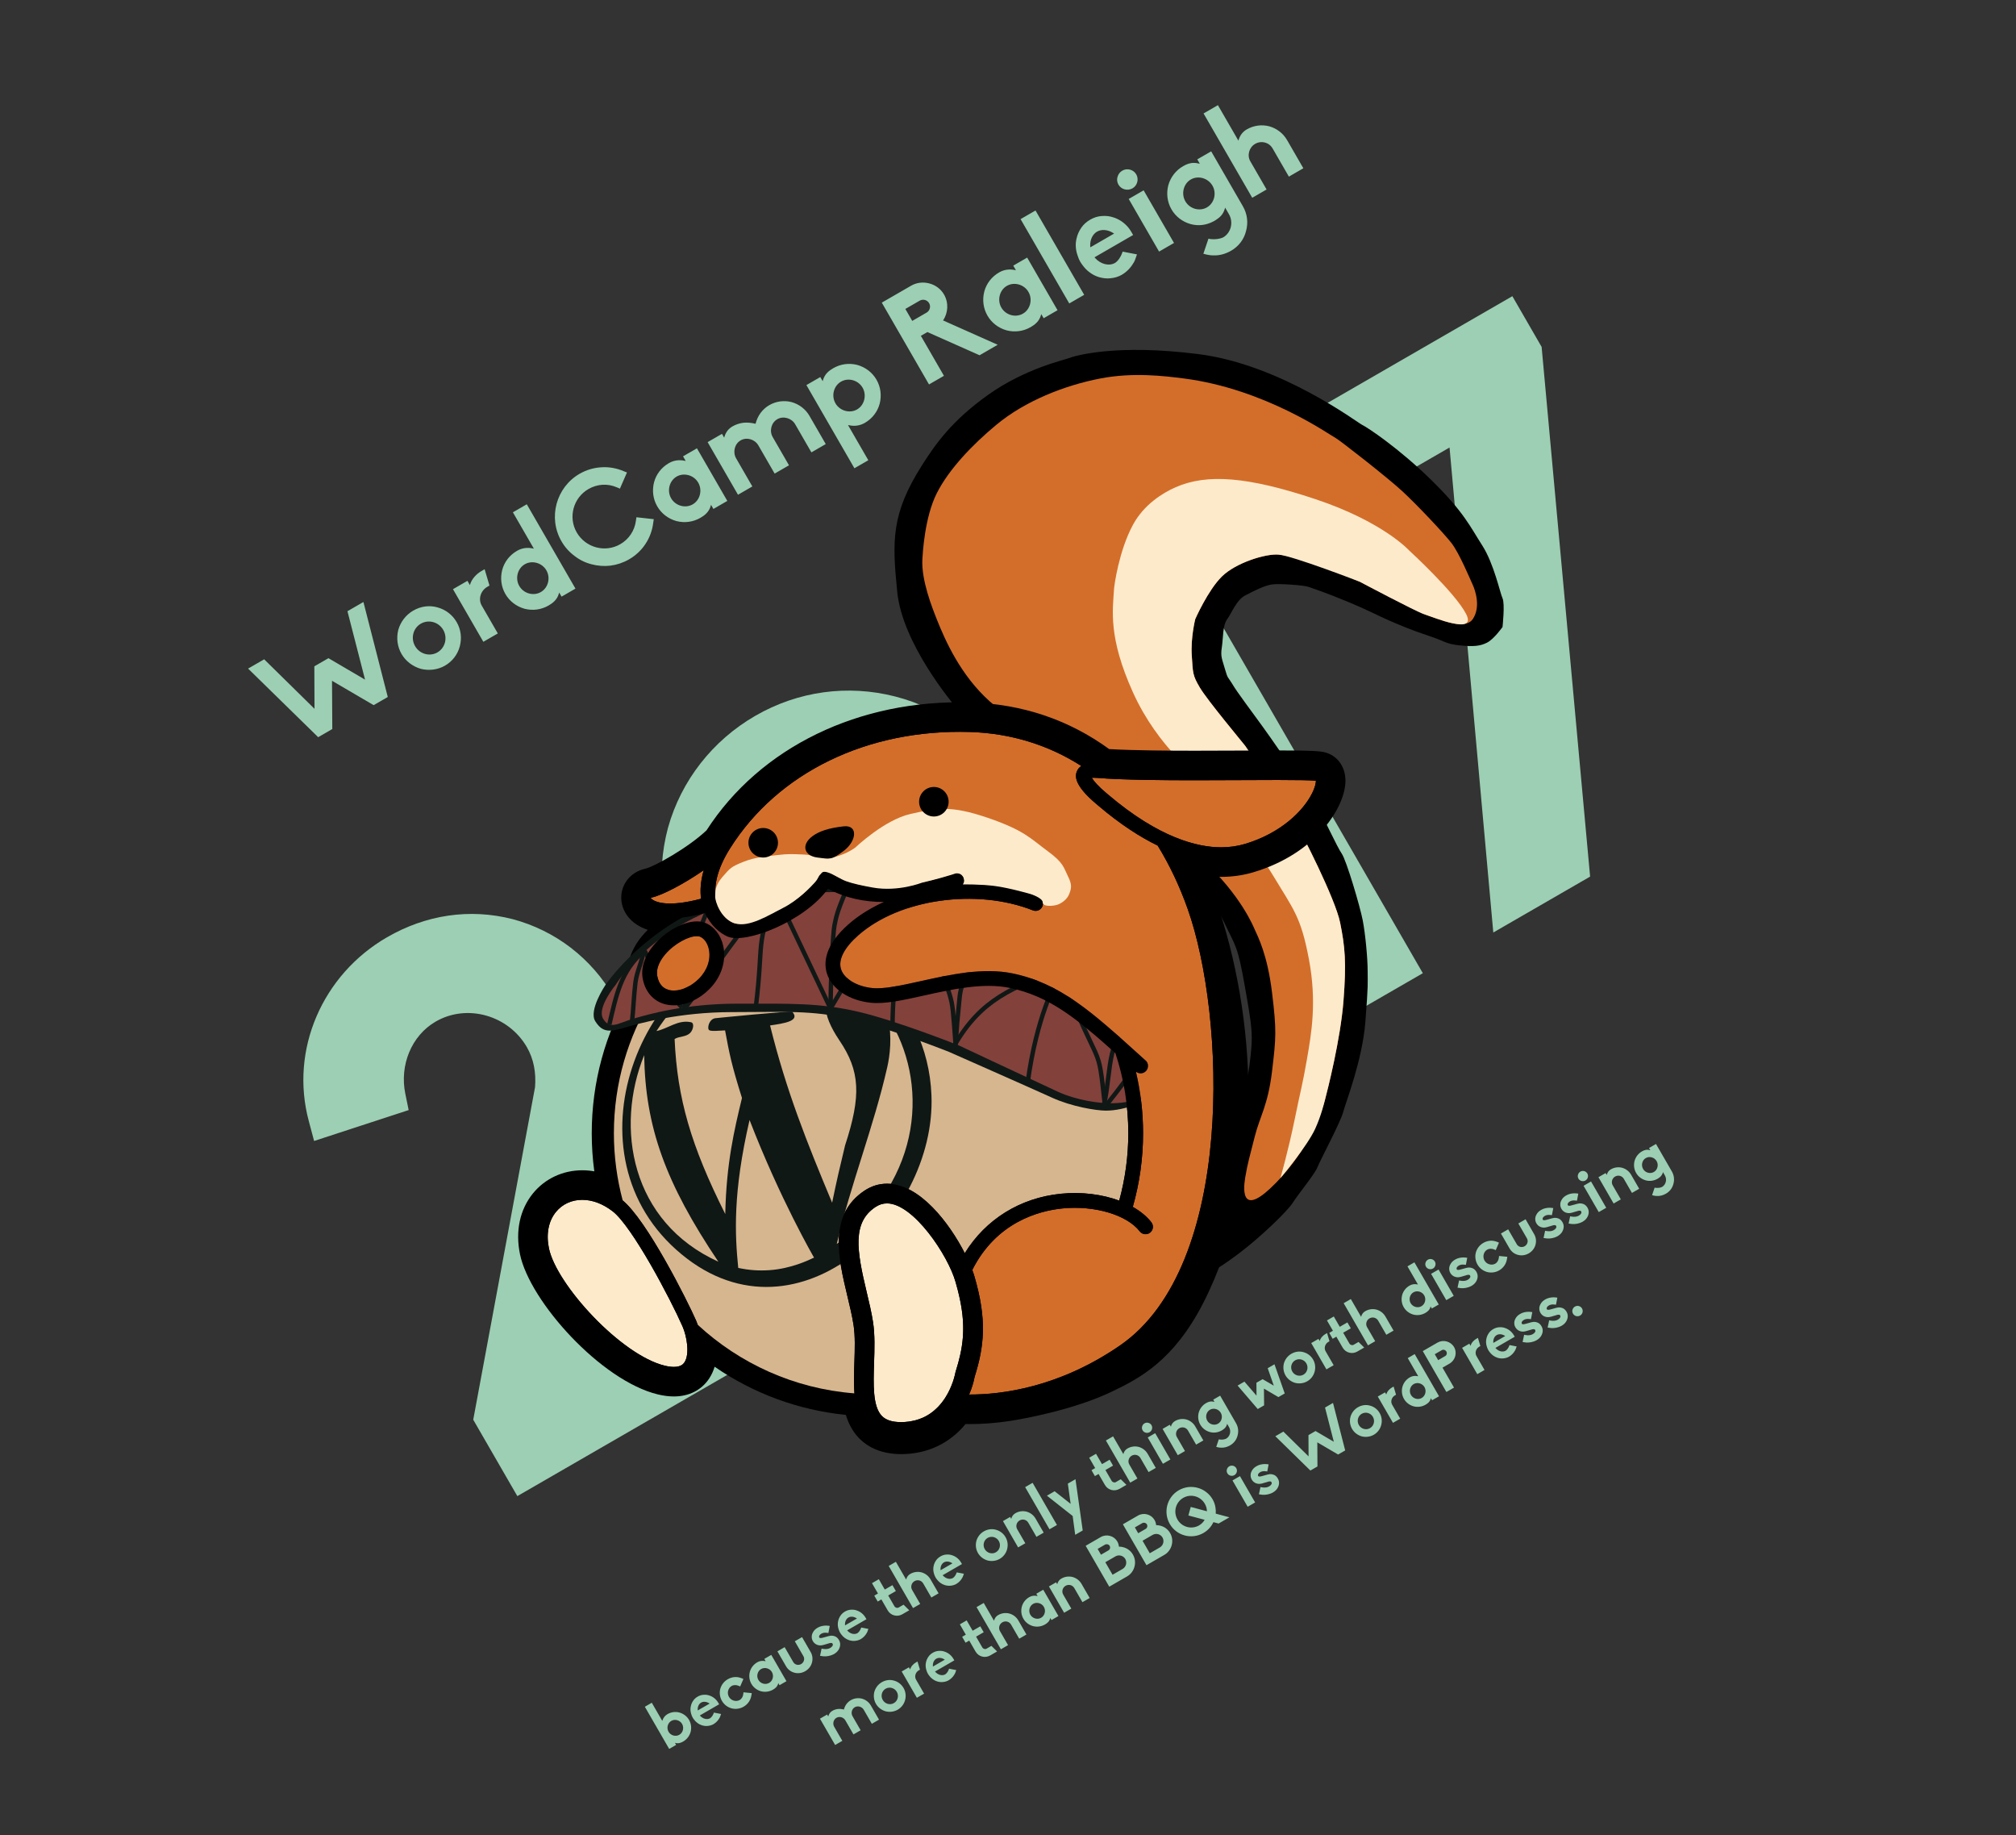 <?xml version="1.0" encoding="UTF-8"?>
<svg width="456px" height="415px" viewBox="0 0 456 415" version="1.1" xmlns="http://www.w3.org/2000/svg" xmlns:xlink="http://www.w3.org/1999/xlink">
    <rect x="0" y="0" width="456" height="415" fill="#333333" stroke="none"/>
    <!-- Generator: Sketch 43 (38999) - http://www.bohemiancoding.com/sketch -->
    <title>T-Shirt</title>
    <desc>Created with Sketch.</desc>
    <defs>
        <path d="M0.417,30.737 C1.977,33.214 3.506,33.246 6.849,32.254 C10.192,31.261 19.377,28.679 31.328,28.679 C43.279,28.679 49.32,28.199 58.06,30.226 C66.8,32.254 80.434,37.675 80.434,37.675 C80.434,37.675 99.405,46.048 103.765,48.04 C108.126,50.033 113.663,50.954 115.894,50.954 C118.124,50.954 120.135,50.513 123.793,49.289 C127.45,48.065 130.184,41.71 128.574,37.675 C126.964,33.641 124.406,27.319 100.746,15.271 C77.085,3.224 70.815,-1.318 43.556,0.356 C16.296,2.031 2.699,22.577 2.699,22.577 C2.699,22.577 -1.143,28.259 0.417,30.737 Z" id="path-1"></path>
    </defs>
    <g id="WordCamp-Raleigh-2017-T-Shirt" stroke="none" stroke-width="1" fill="none" fill-rule="evenodd">
        <g id="T-Shirt">
            <path d="M139.205,329.723 C138.665,329.723 138.05,329.648 137.51,329.123 L137.435,329.048 L137.435,329.588 L135.62,329.588 L135.62,318.578 L137.435,318.578 L137.435,323.318 L137.51,323.258 C138.005,322.808 138.575,322.583 139.205,322.583 C140.165,322.583 141.065,322.943 141.74,323.618 C142.415,324.308 142.79,325.208 142.79,326.153 C142.79,327.098 142.415,327.998 141.74,328.688 C141.05,329.363 140.15,329.723 139.205,329.723 Z M137.435,326.153 C137.435,327.143 138.245,327.968 139.205,327.968 C140.165,327.968 140.975,327.143 140.975,326.153 C140.975,325.178 140.165,324.338 139.205,324.338 C138.245,324.338 137.435,325.178 137.435,326.153 Z M147.11,329.753 L147.095,329.753 C146.66,329.753 146.21,329.648 145.79,329.453 C145.4,329.288 145.04,329.018 144.71,328.673 C144.185,328.103 143.87,327.353 143.795,326.573 C143.78,326.438 143.765,326.303 143.765,326.153 C143.765,325.853 143.81,325.538 143.885,325.223 C144.02,324.623 144.305,324.068 144.71,323.648 C145.01,323.318 145.355,323.063 145.79,322.853 C146.195,322.658 146.645,322.568 147.11,322.568 C147.59,322.568 148.025,322.658 148.43,322.853 C148.88,323.063 149.24,323.333 149.51,323.648 C149.9,324.068 150.2,324.608 150.35,325.223 C150.425,325.508 150.455,325.808 150.455,326.153 L150.455,326.498 L145.415,326.498 L145.43,326.603 C145.625,327.533 146.33,328.208 147.11,328.208 L147.125,328.208 C147.56,328.178 148.04,327.908 148.325,327.668 L148.49,327.533 L149.735,328.613 L149.51,328.808 C149.345,328.958 149.135,329.138 148.91,329.258 L148.895,329.258 C148.355,329.573 147.77,329.738 147.11,329.753 Z M147.11,324.128 C146.525,324.128 145.94,324.533 145.625,325.163 L145.565,325.283 L148.67,325.283 L148.61,325.163 C148.265,324.518 147.695,324.128 147.11,324.128 Z M154.97,329.738 C155.945,329.738 156.845,329.363 157.505,328.703 C157.595,328.613 157.685,328.508 157.76,328.418 C157.805,328.373 157.85,328.328 157.88,328.283 L158.105,327.998 L156.575,326.903 L156.38,327.173 C156.02,327.683 155.495,327.983 154.97,327.983 C154.025,327.983 153.215,327.143 153.215,326.153 C153.215,325.163 154.025,324.323 154.97,324.323 C155.495,324.323 156.02,324.623 156.38,325.103 L156.59,325.388 L158.06,324.293 L157.88,324.023 C157.775,323.888 157.655,323.753 157.505,323.603 C156.86,322.928 155.96,322.568 154.97,322.568 C153.995,322.568 153.095,322.943 152.42,323.603 C151.76,324.278 151.385,325.193 151.385,326.153 C151.385,327.113 151.76,328.013 152.42,328.688 L152.435,328.703 C153.11,329.363 154.01,329.738 154.97,329.738 Z M162.665,329.723 C161.72,329.723 160.82,329.363 160.13,328.688 C159.455,327.998 159.08,327.098 159.08,326.153 C159.08,325.208 159.455,324.308 160.13,323.618 C160.805,322.943 161.705,322.583 162.665,322.583 C163.295,322.583 163.865,322.808 164.36,323.258 L164.435,323.318 L164.435,322.718 L166.25,322.718 L166.25,329.588 L164.435,329.588 L164.435,329.048 L164.36,329.123 C163.82,329.648 163.205,329.723 162.665,329.723 Z M162.665,324.338 C161.705,324.338 160.895,325.178 160.895,326.153 C160.895,327.143 161.705,327.968 162.665,327.968 C163.625,327.968 164.435,327.143 164.435,326.153 C164.435,325.178 163.625,324.338 162.665,324.338 Z M171.065,329.753 C171.935,329.753 172.73,329.438 173.33,328.853 C173.945,328.253 174.29,327.458 174.29,326.618 L174.29,322.718 L172.4,322.718 L172.4,326.618 C172.4,327.323 171.8,327.893 171.065,327.893 C170.33,327.893 169.745,327.323 169.745,326.618 L169.745,322.718 L167.855,322.718 L167.855,326.618 C167.855,327.473 168.185,328.268 168.8,328.853 C169.385,329.438 170.195,329.753 171.065,329.753 Z M178.64,329.648 C179.09,329.648 179.54,329.558 179.885,329.393 C180.32,329.183 180.62,328.913 180.845,328.598 C181.07,328.283 181.19,327.893 181.19,327.458 C181.19,327.038 181.085,326.648 180.86,326.333 C180.71,326.138 180.53,325.943 180.11,325.703 C179.9,325.613 179.57,325.493 178.55,325.253 C177.77,325.073 177.62,324.923 177.62,324.713 C177.62,324.608 177.725,324.443 177.92,324.338 C178.085,324.263 178.265,324.233 178.46,324.233 C178.73,324.233 179.18,324.308 179.705,324.728 L179.915,324.893 L180.98,323.663 L180.755,323.483 C180.215,323.063 179.555,322.778 178.895,322.673 C178.745,322.658 178.58,322.643 178.415,322.643 C177.95,322.643 177.56,322.718 177.215,322.883 C176.795,323.093 176.51,323.318 176.315,323.603 C176.075,323.948 175.955,324.323 175.955,324.713 C175.955,325.088 176.045,325.418 176.225,325.718 C176.405,326.018 176.66,326.258 176.975,326.438 C177.215,326.573 177.725,326.738 178.535,326.903 C179.42,327.053 179.525,327.278 179.525,327.458 C179.525,327.668 179.42,327.818 179.195,327.908 C179.015,327.998 178.835,328.028 178.58,328.028 C178.235,328.028 177.695,327.923 177.035,327.368 L176.825,327.173 L175.7,328.418 L175.925,328.598 C176.48,329.093 177.185,329.423 177.935,329.573 C178.205,329.618 178.43,329.648 178.64,329.648 Z M185.585,329.753 L185.57,329.753 C185.135,329.753 184.685,329.648 184.265,329.453 C183.875,329.288 183.515,329.018 183.185,328.673 C182.66,328.103 182.345,327.353 182.27,326.573 C182.255,326.438 182.24,326.303 182.24,326.153 C182.24,325.853 182.285,325.538 182.36,325.223 C182.495,324.623 182.78,324.068 183.185,323.648 C183.485,323.318 183.83,323.063 184.265,322.853 C184.67,322.658 185.12,322.568 185.585,322.568 C186.065,322.568 186.5,322.658 186.905,322.853 C187.355,323.063 187.715,323.333 187.985,323.648 C188.375,324.068 188.675,324.608 188.825,325.223 C188.9,325.508 188.93,325.808 188.93,326.153 L188.93,326.498 L183.89,326.498 L183.905,326.603 C184.1,327.533 184.805,328.208 185.585,328.208 L185.6,328.208 C186.035,328.178 186.515,327.908 186.8,327.668 L186.965,327.533 L188.21,328.613 L187.985,328.808 C187.82,328.958 187.61,329.138 187.385,329.258 L187.37,329.258 C186.83,329.573 186.245,329.738 185.585,329.753 Z M185.585,324.128 C185,324.128 184.415,324.533 184.1,325.163 L184.04,325.283 L187.145,325.283 L187.085,325.163 C186.74,324.518 186.17,324.128 185.585,324.128 Z M198.32,329.588 L197.84,327.848 L196.535,327.848 C196.205,327.848 195.875,327.503 195.875,327.128 L195.875,324.308 L197.87,324.308 L197.87,322.763 L195.875,322.763 L195.875,320.063 L194.09,320.063 L194.09,322.763 L193.13,322.763 L193.13,324.308 L194.09,324.308 L194.09,327.158 C194.09,327.818 194.33,328.418 194.795,328.883 C195.245,329.333 195.86,329.588 196.52,329.588 L198.32,329.588 Z M205.985,329.588 L205.985,325.913 C205.985,325.028 205.64,324.188 205.01,323.543 C204.38,322.928 203.54,322.583 202.64,322.583 C202.145,322.583 201.65,322.748 201.185,323.213 L201.185,318.578 L199.31,318.578 L199.31,329.588 L201.185,329.588 L201.185,325.913 C201.185,325.118 201.86,324.473 202.64,324.473 C203.45,324.473 204.095,325.103 204.095,325.913 L204.095,329.588 L205.985,329.588 Z M210.53,329.753 L210.515,329.753 C210.08,329.753 209.63,329.648 209.21,329.453 C208.82,329.288 208.46,329.018 208.13,328.673 C207.605,328.103 207.29,327.353 207.215,326.573 C207.2,326.438 207.185,326.303 207.185,326.153 C207.185,325.853 207.23,325.538 207.305,325.223 C207.44,324.623 207.725,324.068 208.13,323.648 C208.43,323.318 208.775,323.063 209.21,322.853 C209.615,322.658 210.065,322.568 210.53,322.568 C211.01,322.568 211.445,322.658 211.85,322.853 C212.3,323.063 212.66,323.333 212.93,323.648 C213.32,324.068 213.62,324.608 213.77,325.223 C213.845,325.508 213.875,325.808 213.875,326.153 L213.875,326.498 L208.835,326.498 L208.85,326.603 C209.045,327.533 209.75,328.208 210.53,328.208 L210.545,328.208 C210.98,328.178 211.46,327.908 211.745,327.668 L211.91,327.533 L213.155,328.613 L212.93,328.808 C212.765,328.958 212.555,329.138 212.33,329.258 L212.315,329.258 C211.775,329.573 211.19,329.738 210.53,329.753 Z M210.53,324.128 C209.945,324.128 209.36,324.533 209.045,325.163 L208.985,325.283 L212.09,325.283 L212.03,325.163 C211.685,324.518 211.115,324.128 210.53,324.128 Z M221.855,329.753 C220.925,329.753 220.01,329.378 219.305,328.703 C218.63,327.998 218.255,327.083 218.255,326.153 C218.255,325.208 218.63,324.293 219.305,323.603 C219.995,322.943 220.895,322.568 221.855,322.568 C222.845,322.568 223.745,322.943 224.39,323.603 C225.08,324.293 225.455,325.193 225.455,326.153 C225.455,327.113 225.08,328.013 224.39,328.703 C223.715,329.378 222.815,329.753 221.855,329.753 Z M221.855,324.278 C220.85,324.278 220.025,325.118 220.025,326.153 C220.025,327.188 220.85,328.028 221.855,328.028 C222.875,328.028 223.7,327.188 223.7,326.153 C223.7,325.118 222.875,324.278 221.855,324.278 Z M233.435,329.588 L233.435,325.913 C233.435,325.028 233.09,324.188 232.46,323.543 C231.83,322.928 230.99,322.583 230.09,322.583 C229.595,322.583 229.1,322.748 228.635,323.213 L228.635,322.718 L226.76,322.718 L226.76,329.588 L228.635,329.588 L228.635,325.913 C228.635,325.118 229.31,324.473 230.09,324.473 C230.9,324.473 231.545,325.103 231.545,325.913 L231.545,329.588 L233.435,329.588 Z M236.9,329.588 L236.9,318.578 L234.95,318.578 L234.95,329.588 L236.9,329.588 Z M241.325,333.578 L245.705,322.718 L243.71,322.718 L241.97,326.993 L240.26,322.718 L238.25,322.718 L240.995,329.603 L239.36,333.578 L241.325,333.578 Z M255.05,329.588 L254.57,327.848 L253.265,327.848 C252.935,327.848 252.605,327.503 252.605,327.128 L252.605,324.308 L254.6,324.308 L254.6,322.763 L252.605,322.763 L252.605,320.063 L250.82,320.063 L250.82,322.763 L249.86,322.763 L249.86,324.308 L250.82,324.308 L250.82,327.158 C250.82,327.818 251.06,328.418 251.525,328.883 C251.975,329.333 252.59,329.588 253.25,329.588 L255.05,329.588 Z M262.715,329.588 L262.715,325.913 C262.715,325.028 262.37,324.188 261.74,323.543 C261.11,322.928 260.27,322.583 259.37,322.583 C258.875,322.583 258.38,322.748 257.915,323.213 L257.915,318.578 L256.04,318.578 L256.04,329.588 L257.915,329.588 L257.915,325.913 C257.915,325.118 258.59,324.473 259.37,324.473 C260.18,324.473 260.825,325.103 260.825,325.913 L260.825,329.588 L262.715,329.588 Z M266.525,329.588 L266.525,322.718 L264.575,322.718 L264.575,329.588 L266.525,329.588 Z M265.55,321.893 C266.18,321.893 266.705,321.368 266.705,320.738 C266.705,320.108 266.18,319.583 265.55,319.583 C265.235,319.583 264.95,319.703 264.725,319.928 C264.5,320.138 264.38,320.423 264.38,320.738 C264.38,321.368 264.905,321.893 265.55,321.893 Z M275.135,329.588 L275.135,325.913 C275.135,325.028 274.79,324.188 274.16,323.543 C273.53,322.928 272.69,322.583 271.79,322.583 C271.295,322.583 270.8,322.748 270.335,323.213 L270.335,322.718 L268.46,322.718 L268.46,329.588 L270.335,329.588 L270.335,325.913 C270.335,325.118 271.01,324.473 271.79,324.473 C272.6,324.473 273.245,325.103 273.245,325.913 L273.245,329.588 L275.135,329.588 Z M279.815,333.578 C279.095,333.578 278.405,333.398 277.835,333.038 C277.55,332.888 277.295,332.648 277.175,332.543 L276.935,332.303 L278.285,331.118 L278.48,331.283 C278.885,331.583 279.395,331.793 279.815,331.823 C280.835,331.808 281.675,330.938 281.675,329.888 L281.675,329.018 L281.6,329.093 C281.075,329.603 280.58,329.678 280.025,329.708 L279.77,329.708 C278.84,329.678 278.015,329.333 277.37,328.688 C276.695,327.998 276.32,327.098 276.32,326.153 C276.32,325.208 276.695,324.308 277.37,323.618 C278.06,322.943 278.96,322.583 279.905,322.583 C280.64,322.583 281.15,322.778 281.6,323.228 L281.675,323.288 L281.675,322.718 L283.49,322.718 L283.49,329.903 C283.49,330.893 283.1,331.808 282.395,332.498 C281.72,333.203 280.805,333.578 279.815,333.578 Z M279.905,324.323 C278.945,324.323 278.135,325.163 278.135,326.153 C278.135,327.143 278.945,327.968 279.905,327.968 C280.865,327.968 281.675,327.143 281.675,326.153 C281.675,325.163 280.865,324.323 279.905,324.323 Z M296.39,329.588 L297.68,322.718 L295.91,322.718 L295.13,326.828 L293.675,324.293 L292.055,324.293 L290.615,326.828 L289.835,322.718 L288.05,322.718 L289.34,329.588 L291.005,329.588 L292.865,326.288 L294.74,329.588 L296.39,329.588 Z M302.18,329.753 C301.25,329.753 300.335,329.378 299.63,328.703 C298.955,327.998 298.58,327.083 298.58,326.153 C298.58,325.208 298.955,324.293 299.63,323.603 C300.32,322.943 301.22,322.568 302.18,322.568 C303.17,322.568 304.07,322.943 304.715,323.603 C305.405,324.293 305.78,325.193 305.78,326.153 C305.78,327.113 305.405,328.013 304.715,328.703 C304.04,329.378 303.14,329.753 302.18,329.753 Z M302.18,324.278 C301.175,324.278 300.35,325.118 300.35,326.153 C300.35,327.188 301.175,328.028 302.18,328.028 C303.2,328.028 304.025,327.188 304.025,326.153 C304.025,325.118 303.2,324.278 302.18,324.278 Z M309.17,329.588 L309.17,325.943 C309.17,325.118 309.89,324.428 310.775,324.428 L311.06,324.428 L311.51,322.553 L311.06,322.553 C310.52,322.553 309.71,322.733 309.17,323.273 L309.17,322.718 L307.28,322.718 L307.28,329.588 L309.17,329.588 Z M317.15,329.588 L316.67,327.848 L315.365,327.848 C315.035,327.848 314.705,327.503 314.705,327.128 L314.705,324.308 L316.7,324.308 L316.7,322.763 L314.705,322.763 L314.705,320.063 L312.92,320.063 L312.92,322.763 L311.96,322.763 L311.96,324.308 L312.92,324.308 L312.92,327.158 C312.92,327.818 313.16,328.418 313.625,328.883 C314.075,329.333 314.69,329.588 315.35,329.588 L317.15,329.588 Z M324.815,329.588 L324.815,325.913 C324.815,325.028 324.47,324.188 323.84,323.543 C323.21,322.928 322.37,322.583 321.47,322.583 C320.975,322.583 320.48,322.748 320.015,323.213 L320.015,318.578 L318.14,318.578 L318.14,329.588 L320.015,329.588 L320.015,325.913 C320.015,325.118 320.69,324.473 321.47,324.473 C322.28,324.473 322.925,325.103 322.925,325.913 L322.925,329.588 L324.815,329.588 Z M333.035,329.723 C332.09,329.723 331.19,329.363 330.5,328.688 C329.825,327.998 329.45,327.098 329.45,326.153 C329.45,325.208 329.825,324.308 330.5,323.618 C331.175,322.943 332.075,322.583 333.035,322.583 C333.665,322.583 334.235,322.808 334.73,323.258 L334.805,323.318 L334.805,318.578 L336.62,318.578 L336.62,329.588 L334.805,329.588 L334.805,329.048 L334.73,329.123 C334.19,329.648 333.575,329.723 333.035,329.723 Z M333.035,324.338 C332.075,324.338 331.265,325.178 331.265,326.153 C331.265,327.143 332.075,327.968 333.035,327.968 C333.995,327.968 334.805,327.143 334.805,326.153 C334.805,325.178 333.995,324.338 333.035,324.338 Z M340.535,329.588 L340.535,322.718 L338.585,322.718 L338.585,329.588 L340.535,329.588 Z M339.56,321.893 C340.19,321.893 340.715,321.368 340.715,320.738 C340.715,320.108 340.19,319.583 339.56,319.583 C339.245,319.583 338.96,319.703 338.735,319.928 C338.51,320.138 338.39,320.423 338.39,320.738 C338.39,321.368 338.915,321.893 339.56,321.893 Z M345.14,329.648 C345.59,329.648 346.04,329.558 346.385,329.393 C346.82,329.183 347.12,328.913 347.345,328.598 C347.57,328.283 347.69,327.893 347.69,327.458 C347.69,327.038 347.585,326.648 347.36,326.333 C347.21,326.138 347.03,325.943 346.61,325.703 C346.4,325.613 346.07,325.493 345.05,325.253 C344.27,325.073 344.12,324.923 344.12,324.713 C344.12,324.608 344.225,324.443 344.42,324.338 C344.585,324.263 344.765,324.233 344.96,324.233 C345.23,324.233 345.68,324.308 346.205,324.728 L346.415,324.893 L347.48,323.663 L347.255,323.483 C346.715,323.063 346.055,322.778 345.395,322.673 C345.245,322.658 345.08,322.643 344.915,322.643 C344.45,322.643 344.06,322.718 343.715,322.883 C343.295,323.093 343.01,323.318 342.815,323.603 C342.575,323.948 342.455,324.323 342.455,324.713 C342.455,325.088 342.545,325.418 342.725,325.718 C342.905,326.018 343.16,326.258 343.475,326.438 C343.715,326.573 344.225,326.738 345.035,326.903 C345.92,327.053 346.025,327.278 346.025,327.458 C346.025,327.668 345.92,327.818 345.695,327.908 C345.515,327.998 345.335,328.028 345.08,328.028 C344.735,328.028 344.195,327.923 343.535,327.368 L343.325,327.173 L342.2,328.418 L342.425,328.598 C342.98,329.093 343.685,329.423 344.435,329.573 C344.705,329.618 344.93,329.648 345.14,329.648 Z M352.31,329.738 C353.285,329.738 354.185,329.363 354.845,328.703 C354.935,328.613 355.025,328.508 355.1,328.418 C355.145,328.373 355.19,328.328 355.22,328.283 L355.445,327.998 L353.915,326.903 L353.72,327.173 C353.36,327.683 352.835,327.983 352.31,327.983 C351.365,327.983 350.555,327.143 350.555,326.153 C350.555,325.163 351.365,324.323 352.31,324.323 C352.835,324.323 353.36,324.623 353.72,325.103 L353.93,325.388 L355.4,324.293 L355.22,324.023 C355.115,323.888 354.995,323.753 354.845,323.603 C354.2,322.928 353.3,322.568 352.31,322.568 C351.335,322.568 350.435,322.943 349.76,323.603 C349.1,324.278 348.725,325.193 348.725,326.153 C348.725,327.113 349.1,328.013 349.76,328.688 L349.775,328.703 C350.45,329.363 351.35,329.738 352.31,329.738 Z M360.035,329.753 C360.905,329.753 361.7,329.438 362.3,328.853 C362.915,328.253 363.26,327.458 363.26,326.618 L363.26,322.718 L361.37,322.718 L361.37,326.618 C361.37,327.323 360.77,327.893 360.035,327.893 C359.3,327.893 358.715,327.323 358.715,326.618 L358.715,322.718 L356.825,322.718 L356.825,326.618 C356.825,327.473 357.155,328.268 357.77,328.853 C358.355,329.438 359.165,329.753 360.035,329.753 Z M367.61,329.648 C368.06,329.648 368.51,329.558 368.855,329.393 C369.29,329.183 369.59,328.913 369.815,328.598 C370.04,328.283 370.16,327.893 370.16,327.458 C370.16,327.038 370.055,326.648 369.83,326.333 C369.68,326.138 369.5,325.943 369.08,325.703 C368.87,325.613 368.54,325.493 367.52,325.253 C366.74,325.073 366.59,324.923 366.59,324.713 C366.59,324.608 366.695,324.443 366.89,324.338 C367.055,324.263 367.235,324.233 367.43,324.233 C367.7,324.233 368.15,324.308 368.675,324.728 L368.885,324.893 L369.95,323.663 L369.725,323.483 C369.185,323.063 368.525,322.778 367.865,322.673 C367.715,322.658 367.55,322.643 367.385,322.643 C366.92,322.643 366.53,322.718 366.185,322.883 C365.765,323.093 365.48,323.318 365.285,323.603 C365.045,323.948 364.925,324.323 364.925,324.713 C364.925,325.088 365.015,325.418 365.195,325.718 C365.375,326.018 365.63,326.258 365.945,326.438 C366.185,326.573 366.695,326.738 367.505,326.903 C368.39,327.053 368.495,327.278 368.495,327.458 C368.495,327.668 368.39,327.818 368.165,327.908 C367.985,327.998 367.805,328.028 367.55,328.028 C367.205,328.028 366.665,327.923 366.005,327.368 L365.795,327.173 L364.67,328.418 L364.895,328.598 C365.45,329.093 366.155,329.423 366.905,329.573 C367.175,329.618 367.4,329.648 367.61,329.648 Z M374.15,329.648 C374.6,329.648 375.05,329.558 375.395,329.393 C375.83,329.183 376.13,328.913 376.355,328.598 C376.58,328.283 376.7,327.893 376.7,327.458 C376.7,327.038 376.595,326.648 376.37,326.333 C376.22,326.138 376.04,325.943 375.62,325.703 C375.41,325.613 375.08,325.493 374.06,325.253 C373.28,325.073 373.13,324.923 373.13,324.713 C373.13,324.608 373.235,324.443 373.43,324.338 C373.595,324.263 373.775,324.233 373.97,324.233 C374.24,324.233 374.69,324.308 375.215,324.728 L375.425,324.893 L376.49,323.663 L376.265,323.483 C375.725,323.063 375.065,322.778 374.405,322.673 C374.255,322.658 374.09,322.643 373.925,322.643 C373.46,322.643 373.07,322.718 372.725,322.883 C372.305,323.093 372.02,323.318 371.825,323.603 C371.585,323.948 371.465,324.323 371.465,324.713 C371.465,325.088 371.555,325.418 371.735,325.718 C371.915,326.018 372.17,326.258 372.485,326.438 C372.725,326.573 373.235,326.738 374.045,326.903 C374.93,327.053 375.035,327.278 375.035,327.458 C375.035,327.668 374.93,327.818 374.705,327.908 C374.525,327.998 374.345,328.028 374.09,328.028 C373.745,328.028 373.205,327.923 372.545,327.368 L372.335,327.173 L371.21,328.418 L371.435,328.598 C371.99,329.093 372.695,329.423 373.445,329.573 C373.715,329.618 373.94,329.648 374.15,329.648 Z M380.36,329.588 L380.36,322.718 L378.41,322.718 L378.41,329.588 L380.36,329.588 Z M379.385,321.893 C380.015,321.893 380.54,321.368 380.54,320.738 C380.54,320.108 380.015,319.583 379.385,319.583 C379.07,319.583 378.785,319.703 378.56,319.928 C378.335,320.138 378.215,320.423 378.215,320.738 C378.215,321.368 378.74,321.893 379.385,321.893 Z M388.97,329.588 L388.97,325.913 C388.97,325.028 388.625,324.188 387.995,323.543 C387.365,322.928 386.525,322.583 385.625,322.583 C385.13,322.583 384.635,322.748 384.17,323.213 L384.17,322.718 L382.295,322.718 L382.295,329.588 L384.17,329.588 L384.17,325.913 C384.17,325.118 384.845,324.473 385.625,324.473 C386.435,324.473 387.08,325.103 387.08,325.913 L387.08,329.588 L388.97,329.588 Z M393.65,333.578 C392.93,333.578 392.24,333.398 391.67,333.038 C391.385,332.888 391.13,332.648 391.01,332.543 L390.77,332.303 L392.12,331.118 L392.315,331.283 C392.72,331.583 393.23,331.793 393.65,331.823 C394.67,331.808 395.51,330.938 395.51,329.888 L395.51,329.018 L395.435,329.093 C394.91,329.603 394.415,329.678 393.86,329.708 L393.605,329.708 C392.675,329.678 391.85,329.333 391.205,328.688 C390.53,327.998 390.155,327.098 390.155,326.153 C390.155,325.208 390.53,324.308 391.205,323.618 C391.895,322.943 392.795,322.583 393.74,322.583 C394.475,322.583 394.985,322.778 395.435,323.228 L395.51,323.288 L395.51,322.718 L397.325,322.718 L397.325,329.903 C397.325,330.893 396.935,331.808 396.23,332.498 C395.555,333.203 394.64,333.578 393.65,333.578 Z M393.74,324.323 C392.78,324.323 391.97,325.163 391.97,326.153 C391.97,327.143 392.78,327.968 393.74,327.968 C394.7,327.968 395.51,327.143 395.51,326.153 C395.51,325.163 394.7,324.323 393.74,324.323 Z M180.035,347.588 L180.035,343.913 C180.035,343.028 179.69,342.188 179.06,341.543 C178.43,340.928 177.59,340.583 176.705,340.583 C176.27,340.583 175.835,340.673 175.415,340.853 C175.01,341.033 174.65,341.288 174.335,341.603 L174.305,341.633 C174.29,341.618 174.275,341.618 174.275,341.603 C173.945,341.288 173.585,341.033 173.195,340.853 C172.775,340.673 172.34,340.583 171.905,340.583 C171.41,340.583 170.915,340.748 170.45,341.213 L170.45,340.718 L168.575,340.718 L168.575,347.588 L170.45,347.588 L170.45,343.913 C170.45,343.118 171.11,342.413 171.905,342.413 C172.7,342.413 173.36,343.103 173.36,343.913 L173.36,347.588 L175.235,347.588 L175.235,343.913 C175.235,343.103 175.895,342.413 176.705,342.413 C177.485,342.413 178.16,343.118 178.16,343.913 L178.16,347.588 L180.035,347.588 Z M184.82,347.753 C183.89,347.753 182.975,347.378 182.27,346.703 C181.595,345.998 181.22,345.083 181.22,344.153 C181.22,343.208 181.595,342.293 182.27,341.603 C182.96,340.943 183.86,340.568 184.82,340.568 C185.81,340.568 186.71,340.943 187.355,341.603 C188.045,342.293 188.42,343.193 188.42,344.153 C188.42,345.113 188.045,346.013 187.355,346.703 C186.68,347.378 185.78,347.753 184.82,347.753 Z M184.82,342.278 C183.815,342.278 182.99,343.118 182.99,344.153 C182.99,345.188 183.815,346.028 184.82,346.028 C185.84,346.028 186.665,345.188 186.665,344.153 C186.665,343.118 185.84,342.278 184.82,342.278 Z M191.81,347.588 L191.81,343.943 C191.81,343.118 192.53,342.428 193.415,342.428 L193.7,342.428 L194.15,340.553 L193.7,340.553 C193.16,340.553 192.35,340.733 191.81,341.273 L191.81,340.718 L189.92,340.718 L189.92,347.588 L191.81,347.588 Z M198.14,347.753 L198.125,347.753 C197.69,347.753 197.24,347.648 196.82,347.453 C196.43,347.288 196.07,347.018 195.74,346.673 C195.215,346.103 194.9,345.353 194.825,344.573 C194.81,344.438 194.795,344.303 194.795,344.153 C194.795,343.853 194.84,343.538 194.915,343.223 C195.05,342.623 195.335,342.068 195.74,341.648 C196.04,341.318 196.385,341.063 196.82,340.853 C197.225,340.658 197.675,340.568 198.14,340.568 C198.62,340.568 199.055,340.658 199.46,340.853 C199.91,341.063 200.27,341.333 200.54,341.648 C200.93,342.068 201.23,342.608 201.38,343.223 C201.455,343.508 201.485,343.808 201.485,344.153 L201.485,344.498 L196.445,344.498 L196.46,344.603 C196.655,345.533 197.36,346.208 198.14,346.208 L198.155,346.208 C198.59,346.178 199.07,345.908 199.355,345.668 L199.52,345.533 L200.765,346.613 L200.54,346.808 C200.375,346.958 200.165,347.138 199.94,347.258 L199.925,347.258 C199.385,347.573 198.8,347.738 198.14,347.753 Z M198.14,342.128 C197.555,342.128 196.97,342.533 196.655,343.163 L196.595,343.283 L199.7,343.283 L199.64,343.163 C199.295,342.518 198.725,342.128 198.14,342.128 Z M210.875,347.588 L210.395,345.848 L209.09,345.848 C208.76,345.848 208.43,345.503 208.43,345.128 L208.43,342.308 L210.425,342.308 L210.425,340.763 L208.43,340.763 L208.43,338.063 L206.645,338.063 L206.645,340.763 L205.685,340.763 L205.685,342.308 L206.645,342.308 L206.645,345.158 C206.645,345.818 206.885,346.418 207.35,346.883 C207.8,347.333 208.415,347.588 209.075,347.588 L210.875,347.588 Z M218.54,347.588 L218.54,343.913 C218.54,343.028 218.195,342.188 217.565,341.543 C216.935,340.928 216.095,340.583 215.195,340.583 C214.7,340.583 214.205,340.748 213.74,341.213 L213.74,336.578 L211.865,336.578 L211.865,347.588 L213.74,347.588 L213.74,343.913 C213.74,343.118 214.415,342.473 215.195,342.473 C216.005,342.473 216.65,343.103 216.65,343.913 L216.65,347.588 L218.54,347.588 Z M223.31,347.723 C222.365,347.723 221.465,347.363 220.775,346.688 C220.1,345.998 219.725,345.098 219.725,344.153 C219.725,343.208 220.1,342.308 220.775,341.618 C221.45,340.943 222.35,340.583 223.31,340.583 C223.94,340.583 224.51,340.808 225.005,341.258 L225.08,341.318 L225.08,340.718 L226.895,340.718 L226.895,347.588 L225.08,347.588 L225.08,347.048 L225.005,347.123 C224.465,347.648 223.85,347.723 223.31,347.723 Z M223.31,342.338 C222.35,342.338 221.54,343.178 221.54,344.153 C221.54,345.143 222.35,345.968 223.31,345.968 C224.27,345.968 225.08,345.143 225.08,344.153 C225.08,343.178 224.27,342.338 223.31,342.338 Z M235.055,347.588 L235.055,343.913 C235.055,343.028 234.71,342.188 234.08,341.543 C233.45,340.928 232.61,340.583 231.71,340.583 C231.215,340.583 230.72,340.748 230.255,341.213 L230.255,340.718 L228.38,340.718 L228.38,347.588 L230.255,347.588 L230.255,343.913 C230.255,343.118 230.93,342.473 231.71,342.473 C232.52,342.473 233.165,343.103 233.165,343.913 L233.165,347.588 L235.055,347.588 Z M244.85,347.588 L240.17,347.588 L240.17,336.908 L244.13,336.908 C244.85,336.908 245.555,337.208 246.05,337.718 C246.56,338.213 246.86,338.918 246.86,339.638 C246.86,340.073 246.755,340.478 246.59,340.838 C246.875,341.003 247.145,341.198 247.37,341.438 C248.06,342.113 248.435,343.013 248.435,343.973 C248.435,344.933 248.06,345.833 247.37,346.523 C247.04,346.853 246.65,347.123 246.215,347.303 C245.78,347.498 245.315,347.588 244.85,347.588 Z M242.165,345.623 L244.835,345.623 C245.72,345.593 246.44,344.858 246.44,343.973 C246.44,343.103 245.72,342.368 244.85,342.353 L242.165,342.353 L242.165,345.623 Z M242.165,340.388 L244.115,340.388 C244.535,340.388 244.865,340.043 244.865,339.638 C244.865,339.233 244.535,338.903 244.115,338.873 L242.165,338.873 L242.165,340.388 Z M254.57,347.588 L249.89,347.588 L249.89,336.908 L253.85,336.908 C254.57,336.908 255.275,337.208 255.77,337.718 C256.28,338.213 256.58,338.918 256.58,339.638 C256.58,340.073 256.475,340.478 256.31,340.838 C256.595,341.003 256.865,341.198 257.09,341.438 C257.78,342.113 258.155,343.013 258.155,343.973 C258.155,344.933 257.78,345.833 257.09,346.523 C256.76,346.853 256.37,347.123 255.935,347.303 C255.5,347.498 255.035,347.588 254.57,347.588 Z M251.885,345.623 L254.555,345.623 C255.44,345.593 256.16,344.858 256.16,343.973 C256.16,343.103 255.44,342.368 254.57,342.353 L251.885,342.353 L251.885,345.623 Z M251.885,340.388 L253.835,340.388 C254.255,340.388 254.585,340.043 254.585,339.638 C254.585,339.233 254.255,338.903 253.835,338.873 L251.885,338.873 L251.885,340.388 Z M264.695,347.723 C261.62,347.723 259.115,345.233 259.115,342.158 C259.115,339.068 261.62,336.563 264.695,336.563 C265.445,336.563 266.18,336.713 266.87,336.998 C267.53,337.283 268.13,337.688 268.64,338.198 C269.165,338.723 269.57,339.308 269.84,339.983 C270.14,340.673 270.29,341.408 270.29,342.158 C270.29,342.788 270.185,343.418 269.96,344.003 C269.795,344.483 269.57,344.918 269.285,345.323 L271.55,347.588 L268.73,347.588 L267.875,346.733 C267.47,347.018 267.02,347.243 266.555,347.408 C265.955,347.618 265.325,347.723 264.695,347.723 Z M264.695,338.558 C262.73,338.558 261.125,340.163 261.125,342.158 C261.125,344.138 262.73,345.743 264.695,345.743 C265.295,345.743 265.895,345.578 266.42,345.278 L263.72,342.593 L265.145,341.183 L267.83,343.868 C268.115,343.358 268.265,342.758 268.265,342.158 C268.265,340.163 266.66,338.558 264.695,338.558 Z M278.27,347.588 L278.27,340.718 L276.32,340.718 L276.32,347.588 L278.27,347.588 Z M277.295,339.893 C277.925,339.893 278.45,339.368 278.45,338.738 C278.45,338.108 277.925,337.583 277.295,337.583 C276.98,337.583 276.695,337.703 276.47,337.928 C276.245,338.138 276.125,338.423 276.125,338.738 C276.125,339.368 276.65,339.893 277.295,339.893 Z M282.875,347.648 C283.325,347.648 283.775,347.558 284.12,347.393 C284.555,347.183 284.855,346.913 285.08,346.598 C285.305,346.283 285.425,345.893 285.425,345.458 C285.425,345.038 285.32,344.648 285.095,344.333 C284.945,344.138 284.765,343.943 284.345,343.703 C284.135,343.613 283.805,343.493 282.785,343.253 C282.005,343.073 281.855,342.923 281.855,342.713 C281.855,342.608 281.96,342.443 282.155,342.338 C282.32,342.263 282.5,342.233 282.695,342.233 C282.965,342.233 283.415,342.308 283.94,342.728 L284.15,342.893 L285.215,341.663 L284.99,341.483 C284.45,341.063 283.79,340.778 283.13,340.673 C282.98,340.658 282.815,340.643 282.65,340.643 C282.185,340.643 281.795,340.718 281.45,340.883 C281.03,341.093 280.745,341.318 280.55,341.603 C280.31,341.948 280.19,342.323 280.19,342.713 C280.19,343.088 280.28,343.418 280.46,343.718 C280.64,344.018 280.895,344.258 281.21,344.438 C281.45,344.573 281.96,344.738 282.77,344.903 C283.655,345.053 283.76,345.278 283.76,345.458 C283.76,345.668 283.655,345.818 283.43,345.908 C283.25,345.998 283.07,346.028 282.815,346.028 C282.47,346.028 281.93,345.923 281.27,345.368 L281.06,345.173 L279.935,346.418 L280.16,346.598 C280.715,347.093 281.42,347.423 282.17,347.573 C282.44,347.618 282.665,347.648 282.875,347.648 Z M301.79,347.588 L304.775,336.908 L302.69,336.908 L300.545,344.603 L298.175,340.433 L296.33,340.433 L293.945,344.603 L291.815,336.908 L289.715,336.908 L292.7,347.588 L294.545,347.588 L297.245,342.848 L299.945,347.588 L301.79,347.588 Z M309.17,347.753 C308.24,347.753 307.325,347.378 306.62,346.703 C305.945,345.998 305.57,345.083 305.57,344.153 C305.57,343.208 305.945,342.293 306.62,341.603 C307.31,340.943 308.21,340.568 309.17,340.568 C310.16,340.568 311.06,340.943 311.705,341.603 C312.395,342.293 312.77,343.193 312.77,344.153 C312.77,345.113 312.395,346.013 311.705,346.703 C311.03,347.378 310.13,347.753 309.17,347.753 Z M309.17,342.278 C308.165,342.278 307.34,343.118 307.34,344.153 C307.34,345.188 308.165,346.028 309.17,346.028 C310.19,346.028 311.015,345.188 311.015,344.153 C311.015,343.118 310.19,342.278 309.17,342.278 Z M316.16,347.588 L316.16,343.943 C316.16,343.118 316.88,342.428 317.765,342.428 L318.05,342.428 L318.5,340.553 L318.05,340.553 C317.51,340.553 316.7,340.733 316.16,341.273 L316.16,340.718 L314.27,340.718 L314.27,347.588 L316.16,347.588 Z M322.715,347.723 C321.77,347.723 320.87,347.363 320.18,346.688 C319.505,345.998 319.13,345.098 319.13,344.153 C319.13,343.208 319.505,342.308 320.18,341.618 C320.855,340.943 321.755,340.583 322.715,340.583 C323.345,340.583 323.915,340.808 324.41,341.258 L324.485,341.318 L324.485,336.578 L326.3,336.578 L326.3,347.588 L324.485,347.588 L324.485,347.048 L324.41,347.123 C323.87,347.648 323.255,347.723 322.715,347.723 Z M322.715,342.338 C321.755,342.338 320.945,343.178 320.945,344.153 C320.945,345.143 321.755,345.968 322.715,345.968 C323.675,345.968 324.485,345.143 324.485,344.153 C324.485,343.178 323.675,342.338 322.715,342.338 Z M330.215,347.588 L328.22,347.588 L328.22,336.908 L332.045,336.908 C332.78,336.908 333.47,337.193 333.995,337.718 C334.505,338.243 334.805,338.918 334.805,339.653 C334.805,341.168 333.56,342.383 332.045,342.383 L330.215,342.383 L330.215,347.588 Z M330.215,340.418 L332.045,340.418 C332.465,340.418 332.795,340.073 332.795,339.653 C332.795,339.233 332.45,338.873 332.045,338.873 L330.215,338.873 L330.215,340.418 Z M338.18,347.588 L338.18,343.943 C338.18,343.118 338.9,342.428 339.785,342.428 L340.07,342.428 L340.52,340.553 L340.07,340.553 C339.53,340.553 338.72,340.733 338.18,341.273 L338.18,340.718 L336.29,340.718 L336.29,347.588 L338.18,347.588 Z M344.51,347.753 L344.495,347.753 C344.06,347.753 343.61,347.648 343.19,347.453 C342.8,347.288 342.44,347.018 342.11,346.673 C341.585,346.103 341.27,345.353 341.195,344.573 C341.18,344.438 341.165,344.303 341.165,344.153 C341.165,343.853 341.21,343.538 341.285,343.223 C341.42,342.623 341.705,342.068 342.11,341.648 C342.41,341.318 342.755,341.063 343.19,340.853 C343.595,340.658 344.045,340.568 344.51,340.568 C344.99,340.568 345.425,340.658 345.83,340.853 C346.28,341.063 346.64,341.333 346.91,341.648 C347.3,342.068 347.6,342.608 347.75,343.223 C347.825,343.508 347.855,343.808 347.855,344.153 L347.855,344.498 L342.815,344.498 L342.83,344.603 C343.025,345.533 343.73,346.208 344.51,346.208 L344.525,346.208 C344.96,346.178 345.44,345.908 345.725,345.668 L345.89,345.533 L347.135,346.613 L346.91,346.808 C346.745,346.958 346.535,347.138 346.31,347.258 L346.295,347.258 C345.755,347.573 345.17,347.738 344.51,347.753 Z M344.51,342.128 C343.925,342.128 343.34,342.533 343.025,343.163 L342.965,343.283 L346.07,343.283 L346.01,343.163 C345.665,342.518 345.095,342.128 344.51,342.128 Z M351.74,347.648 C352.19,347.648 352.64,347.558 352.985,347.393 C353.42,347.183 353.72,346.913 353.945,346.598 C354.17,346.283 354.29,345.893 354.29,345.458 C354.29,345.038 354.185,344.648 353.96,344.333 C353.81,344.138 353.63,343.943 353.21,343.703 C353,343.613 352.67,343.493 351.65,343.253 C350.87,343.073 350.72,342.923 350.72,342.713 C350.72,342.608 350.825,342.443 351.02,342.338 C351.185,342.263 351.365,342.233 351.56,342.233 C351.83,342.233 352.28,342.308 352.805,342.728 L353.015,342.893 L354.08,341.663 L353.855,341.483 C353.315,341.063 352.655,340.778 351.995,340.673 C351.845,340.658 351.68,340.643 351.515,340.643 C351.05,340.643 350.66,340.718 350.315,340.883 C349.895,341.093 349.61,341.318 349.415,341.603 C349.175,341.948 349.055,342.323 349.055,342.713 C349.055,343.088 349.145,343.418 349.325,343.718 C349.505,344.018 349.76,344.258 350.075,344.438 C350.315,344.573 350.825,344.738 351.635,344.903 C352.52,345.053 352.625,345.278 352.625,345.458 C352.625,345.668 352.52,345.818 352.295,345.908 C352.115,345.998 351.935,346.028 351.68,346.028 C351.335,346.028 350.795,345.923 350.135,345.368 L349.925,345.173 L348.8,346.418 L349.025,346.598 C349.58,347.093 350.285,347.423 351.035,347.573 C351.305,347.618 351.53,347.648 351.74,347.648 Z M358.28,347.648 C358.73,347.648 359.18,347.558 359.525,347.393 C359.96,347.183 360.26,346.913 360.485,346.598 C360.71,346.283 360.83,345.893 360.83,345.458 C360.83,345.038 360.725,344.648 360.5,344.333 C360.35,344.138 360.17,343.943 359.75,343.703 C359.54,343.613 359.21,343.493 358.19,343.253 C357.41,343.073 357.26,342.923 357.26,342.713 C357.26,342.608 357.365,342.443 357.56,342.338 C357.725,342.263 357.905,342.233 358.1,342.233 C358.37,342.233 358.82,342.308 359.345,342.728 L359.555,342.893 L360.62,341.663 L360.395,341.483 C359.855,341.063 359.195,340.778 358.535,340.673 C358.385,340.658 358.22,340.643 358.055,340.643 C357.59,340.643 357.2,340.718 356.855,340.883 C356.435,341.093 356.15,341.318 355.955,341.603 C355.715,341.948 355.595,342.323 355.595,342.713 C355.595,343.088 355.685,343.418 355.865,343.718 C356.045,344.018 356.3,344.258 356.615,344.438 C356.855,344.573 357.365,344.738 358.175,344.903 C359.06,345.053 359.165,345.278 359.165,345.458 C359.165,345.668 359.06,345.818 358.835,345.908 C358.655,345.998 358.475,346.028 358.22,346.028 C357.875,346.028 357.335,345.923 356.675,345.368 L356.465,345.173 L355.34,346.418 L355.565,346.598 C356.12,347.093 356.825,347.423 357.575,347.573 C357.845,347.618 358.07,347.648 358.28,347.648 Z M363.065,347.738 C363.71,347.738 364.235,347.213 364.235,346.568 C364.235,345.923 363.71,345.398 363.065,345.398 C362.75,345.398 362.45,345.518 362.225,345.743 C362,345.953 361.88,346.253 361.88,346.568 C361.88,347.213 362.405,347.738 363.065,347.738 Z" id="because-the-only-thi" fill="#9CCFB3" transform="translate(266.473, 333.166) rotate(-30) translate(-266.473, -333.166) "></path>
            <path d="M139.162,264 L139.162,241.296 L96.334,241.296 L131.766,199.5 L131.938,199.328 C136.582,192.792 139.162,185.052 139.162,177.14 C139.162,166.992 135.206,157.532 128.154,150.48 C120.93,143.428 111.642,139.816 101.494,139.816 C84.638,139.816 69.674,150.824 65.374,166.992 L64.17,171.464 L86.186,176.108 L87.39,172.496 C89.454,166.304 95.13,161.832 101.494,161.832 C109.75,161.832 116.458,168.884 116.458,177.14 C116.458,180.236 115.426,183.16 113.534,185.912 L63.826,244.048 L63.826,264 L139.162,264 Z M198.674,265.72 C187.494,265.72 176.83,261.42 168.918,253.508 C161.006,245.596 156.706,235.276 156.706,224.096 L156.706,179.548 C156.706,168.54 161.006,158.048 168.918,150.136 C176.83,142.396 187.494,138.096 198.674,138.096 C209.854,138.096 220.346,142.396 228.258,150.136 C236.342,158.048 240.642,168.54 240.642,179.548 L240.642,224.096 C240.642,246.972 221.894,265.72 198.674,265.72 Z M198.674,160.628 C188.182,160.628 179.582,169.056 179.582,179.548 L179.582,224.096 C179.582,234.588 188.182,243.188 198.674,243.188 C209.166,243.188 217.766,234.588 217.766,224.096 L217.766,179.548 C217.766,169.056 209.166,160.628 198.674,160.628 Z M300.326,264 L300.326,141.536 L282.438,141.536 L254.574,162.348 L268.162,180.752 L277.106,174.044 L277.106,264 L300.326,264 Z M344.014,264 L394.41,154.78 L394.41,141.536 L321.31,141.536 L321.31,164.068 L364.998,164.068 L318.73,264 L344.014,264 Z" id="2017" fill="#9CCFB3" transform="translate(229.118, 201.908) rotate(-30) translate(-229.118, -201.908) "></path>
            <g id="Squirrel-Wapuu" transform="translate(117, 79)">
                <path d="M157.228,208.4 C157.228,208.4 158.492,208.017 163.284,204.406 C168.075,200.795 174.227,194.885 175.427,192.966 C176.628,191.048 180.4,186.487 180.975,184.99 C181.55,183.493 186.209,174.794 186.821,172.465 C187.432,170.137 191.161,160.754 191.839,152.011 C192.518,143.267 192.35,143.523 192.35,140.614 C192.35,137.705 191.84,132.273 191.241,129.143 C190.641,126.013 187.54,115.533 186.477,114.016 C185.415,112.498 182.399,105.844 181.278,104.033 C180.158,102.221 176.311,96.606 175.555,95.382 C174.798,94.157 173.179,91.787 170.346,87.768 C167.513,83.749 166.104,81.954 164.606,79.849 C163.109,77.744 162.557,77.048 161.662,75.557 C160.767,74.066 160.715,74.584 160.077,72.304 C159.439,70.024 159.027,69.554 159.368,67.356 C159.708,65.158 159.507,62.514 160.584,61.013 C161.662,59.512 162.681,56.677 164.656,55.647 C166.63,54.617 169.034,53.398 170.722,53.161 C172.409,52.923 177.999,53.356 178.89,53.688 C179.781,54.02 182.571,54.874 187.947,57.12 C193.323,59.365 194.594,60.246 198.64,61.937 C202.685,63.628 203.621,63.905 206.789,64.997 C209.957,66.088 210.079,66.619 213.16,66.94 C216.241,67.262 217.808,67.123 219.378,66.312 C220.948,65.501 222.857,62.787 222.857,62.787 C222.857,62.787 223.436,57.543 222.857,56.293 C222.278,55.043 220.932,48.484 218.241,44.301 C215.55,40.118 214.164,36.831 206.789,29.591 C199.414,22.351 192.259,17.624 191.151,17.106 C190.043,16.587 172.759,3.462 154.143,1.086 C135.528,-1.289 126.167,1.407 124.583,2.049 C123.669,2.42 114.858,4.346 106.542,10.257 C98.227,16.168 94.556,21.491 91.584,26.154 C84.553,37.189 84.788,43.334 85.949,54.877 C87.111,66.42 98.137,79.693 99.702,81.524 C101.268,83.355 132.804,105.457 132.804,105.457 L154.442,122.421 C154.442,122.421 157.242,123.985 159.882,129.571 C162.521,135.157 162.929,134.674 164.606,144.238 C166.284,153.803 166.523,154.985 165.589,162.117 C164.656,169.248 160.666,179.183 160.666,179.183 L154.688,197.005 L152.723,207.614 L154.78,209.025 L156.401,208.722 L157.228,208.4 Z" id="Path-2" fill="#000000"></path>
                <path d="M182.676,169.803 C183.288,167.474 186.207,156.054 186.885,147.311 C187.564,138.568 187.226,135.124 186.127,129.655 C185.028,124.186 177.266,109.05 176.146,107.239 C175.026,105.427 165.31,90.51 164.655,89.665 C164.001,88.82 156.07,79.321 154.397,76.493 C152.724,73.664 152.838,73.226 152.568,69.229 C152.298,65.231 153.351,61.014 153.351,61.014 C153.351,61.014 156.195,54.512 159.367,51.379 C162.539,48.246 169.31,46.166 172.195,46.419 C175.477,46.707 180.015,48.056 180.489,48.233 C181.381,48.565 190.609,52.573 190.609,52.573 C190.609,52.573 204.124,59.684 205.988,60.207 C207.852,60.73 214.257,63.738 216.119,61.014 C217.982,58.289 216.698,54.501 216.119,53.251 C215.54,52.001 213.052,46.004 211.264,43.743 C209.477,41.481 203.559,35.188 200.143,32.037 C196.726,28.885 185.79,20.352 185.028,19.995 C183.92,19.476 169.325,8.951 150.71,6.575 C146.264,6.007 139.256,5.171 131.941,6.575 C123.781,8.141 114.836,11.679 108.338,17.079 C102.927,21.576 97.616,27.128 94.879,32.562 C92.141,37.995 91.714,46.109 91.635,47.405 C91.346,52.153 93.857,58.437 94.879,61.014 C96.828,65.927 100.288,73.702 106.864,79.605 C113.439,85.507 134.295,98.667 134.295,98.667 C134.295,98.667 146.122,107.291 154.912,115.354 C163.702,123.418 166.582,130.693 166.811,131.207 C167.514,132.783 169.672,136.837 170.721,145.448 C171.771,154.059 171.641,155.62 170.721,163.283 C169.802,170.945 167.97,173.441 166.811,178.023 C165.653,182.604 165.203,184.013 164.655,187.275 C164.108,190.537 163.956,196.318 171.606,188.485 C179.257,180.651 182.065,172.131 182.676,169.803 Z" id="Path-3" fill="#D36E2A"></path>
                <path d="M182.676,169.802 C183.287,167.474 186.206,156.053 186.884,147.31 C187.563,138.567 187.226,135.124 186.126,129.655 C185.027,124.186 177.266,109.05 176.145,107.238 C175.025,105.427 165.309,90.51 164.655,89.665 C164,88.819 156.07,79.321 154.396,76.492 C152.723,73.663 152.837,73.226 152.567,69.228 C152.297,65.23 153.35,61.013 153.35,61.013 C153.35,61.013 156.195,54.512 159.366,51.378 C162.538,48.245 169.309,46.166 172.194,46.419 C175.476,46.707 190.608,52.572 190.608,52.572 C190.608,52.572 203.228,59.272 205.005,59.855 C207.507,60.675 217.102,64.688 214.627,59.855 C212.151,55.021 201.753,45.495 201.753,45.495 C201.753,45.495 195.868,38.979 180.489,33.861 C165.109,28.743 155.985,28.09 148.934,31.175 C145.902,32.501 141.726,35.155 139.297,39.615 C136.078,45.527 135.03,53.441 134.985,54.18 C134.696,58.928 133.619,65.111 139.297,77.643 C144.975,90.174 154.396,97.017 154.396,97.017 C154.396,97.017 165.823,110.488 170.721,118.61 C175.618,126.732 177.245,128.254 179.068,137.934 C180.891,147.614 179.627,154.702 178.617,160.537 C177.607,166.373 177.255,167.202 175.857,174.075 C174.458,180.948 172.617,187.413 172.617,187.413 C172.617,187.413 178.675,180.232 180.489,176.256 C181.848,173.277 182.516,170.411 182.676,169.802 Z" id="Path-4" fill="#FDEACB"></path>
                <path d="M172.028,90.701 C169.576,90.701 166.789,90.715 163.826,90.73 C160.481,90.746 156.91,90.764 153.346,90.764 C147.617,90.764 139.593,90.723 133.883,90.396 C124.739,83.747 114.204,80.199 102.547,79.847 C77.287,79.072 54.921,89.994 42.81,108.767 C38.717,112.659 31.016,116.986 28.935,117.449 C25.443,118.225 23.182,121.283 23.56,124.718 C23.832,127.194 25.592,129.977 29.52,131.27 C29.066,131.715 28.635,132.183 28.232,132.668 C25.57,135.875 24.457,139.521 25.097,142.936 C25.226,143.622 25.405,144.276 25.634,144.898 C19.875,154.702 16.846,165.829 16.846,177.27 C16.846,180.158 17.04,183.035 17.426,185.881 C16.521,185.724 15.609,185.643 14.699,185.643 C10.318,185.643 6.258,187.543 3.561,190.855 C0.583,194.514 -0.462,199.408 0.62,204.637 C2.824,215.288 18.958,233.243 31.823,236.331 C33.09,236.633 34.3,236.788 35.418,236.788 C38.86,236.788 41.703,235.337 43.426,232.703 C43.972,231.865 44.367,230.978 44.642,230.068 C53.421,236.124 63.57,239.873 74.322,240.963 C76.651,248.563 82.906,249.83 86.807,249.83 C92.691,249.83 97.773,247.437 101.398,243.028 C101.726,243.034 102.054,243.037 102.384,243.037 C104.871,243.037 107.962,242.866 111.498,242.32 C113.984,241.937 125.824,239.903 134.687,235.606 C140.676,232.703 148.398,228.787 155.124,215.73 C169.556,187.564 167.146,150.321 157.967,124.381 C157.33,122.58 156.642,120.817 155.904,119.096 C157.021,119.224 158.125,119.29 159.212,119.29 C161.749,119.29 164.222,118.934 166.56,118.232 C180.958,113.912 187.464,103.224 187.328,97.36 C187.256,94.265 185.426,91.818 182.666,91.128 C181.508,90.839 179.621,90.701 172.028,90.701 Z" id="Fill-1" fill="#000000"></path>
                <path d="M32.242,210.689 C30.797,208.034 29.228,205.298 27.688,202.84 C29.009,205.58 30.53,208.204 32.242,210.689" id="Fill-3" fill="#005683"></path>
                <path d="M111.337,144.389 C105.381,143.159 98.273,144.735 92.002,146.125 C87.249,147.18 83.145,148.094 79.952,147.755 C75.047,147.24 71.159,144.658 70.051,141.178 C69.271,138.726 69.485,134.796 74.941,129.994 C77.212,127.996 79.928,126.326 82.907,124.968 C78.612,124.975 74.367,124.148 70.288,121.982 C65.018,129.3 51.646,134.601 47.531,132.774 C46.617,132.367 45.597,131.67 44.653,130.698 C45.478,131.931 46.27,133.355 46.611,135.019 C47.305,138.394 46.124,142.004 43.451,144.677 C41.123,147.005 38.191,148.34 35.408,148.34 C33.463,148.34 31.801,147.663 30.556,146.481 C25.052,155.445 21.856,165.978 21.856,177.269 C21.856,182.528 22.559,187.618 23.849,192.469 C29.374,197.023 38.474,215.115 40.459,219.653 C40.567,219.901 40.69,220.215 40.815,220.578 C50.286,229.335 62.623,235.036 76.27,236.09 C76.099,233.833 76.175,231.427 76.254,229.053 C76.35,226.143 76.451,223.134 76.071,220.662 C75.758,218.627 75.236,216.445 74.682,214.135 C72.621,205.52 70.283,195.755 78.521,190.263 C80.101,189.21 81.816,188.677 83.621,188.677 C91.025,188.677 97.753,197.601 101.224,204.387 C105.953,196.735 113.721,191.882 122.961,190.947 C127.64,190.471 132.309,191.078 136.157,192.503 C137.514,187.566 138.211,182.449 138.211,177.269 C138.211,171.073 137.229,164.98 135.292,159.158 C126.357,151.146 120.196,146.223 111.337,144.389 Z" id="Fill-5" fill="#D6B68F"></path>
                <path d="M58.447,133.839 C29.094,136.261 10.034,180.492 35.995,203.641 C62.305,227.099 94.811,196.789 93.688,168.665 C92.817,146.861 74.763,133.055 58.447,133.839 M31.489,154.158 C40.42,140.411 57.501,129.229 76.25,142.96 C76.124,142.954 64.231,143.5 72.876,156.287 C77.547,163.198 77.845,168.741 74.148,180.014 C72.815,185.573 72.412,187.251 71.22,192.973 C65.516,179.342 60.861,167.734 57.185,152.891 C60.416,152.417 64.079,151.88 62.198,149.8 C61.961,149.538 44.933,151.228 44.771,151.255 C43.463,151.478 43.234,153.017 43.232,153.032 C43.096,154.246 43.317,154.234 47.005,154.012 C47.977,159.251 48.421,161.643 50.826,169.292 C49.09,176.511 47.293,183.974 47.046,195.534 C39.288,180.091 36.183,169.366 35.59,155.958 C36.692,155.288 38.163,155.551 39.136,154.554 C39.8,153.875 40.123,152.34 39.295,152.162 C36.361,151.529 34.122,153.608 31.489,154.158 M72.269,202.311 C75.406,188.783 80.625,175.851 83.695,162.304 C84.287,159.685 84.8,155.61 83.878,151.066 C93.022,165.352 91.972,187.54 72.269,202.311 M45.485,206.318 C25.699,197.326 22.066,176.011 28.707,159.601 C28.958,175.84 33.506,188.501 45.485,206.318 M57.083,208.227 C54.555,208.391 52.497,208.246 49.984,207.723 C49.226,200.167 48.736,190.727 52.544,174.272 C59.46,192.184 67.077,205.317 67.131,205.39 C65.836,206.008 61.896,207.888 57.083,208.227" id="Fill-9" fill="#101816"></path>
                <g id="Acorn-Top-Shell" transform="translate(17.227, 121.197)">
                    <mask id="mask-2" fill="white">
                        <use xlink:href="#path-1"></use>
                    </mask>
                    <use id="Path-6" fill="#101816" xlink:href="#path-1"></use>
                    <path d="M2.221,30.226 C3.781,32.704 5.496,31.219 8.839,30.226 C12.182,29.233 20.638,26.766 32.589,26.766 C44.54,26.766 51.113,26.554 59.853,28.582 C68.593,30.609 82.715,36.235 82.715,36.235 C82.715,36.235 100.698,44.689 105.059,46.682 C109.42,48.675 114.531,49.289 116.761,49.289 C118.991,49.289 121.802,49.125 124.105,47.635 C126.408,46.145 127.883,40.181 126.408,37.027 C124.933,33.874 115.505,24.263 93.92,13.835 C72.335,3.408 70.907,0.278 43.648,1.952 C16.388,3.627 5.043,22.496 5.043,22.496 C5.043,22.496 0.661,27.749 2.221,30.226 Z" id="Path-7" fill="#83413B" mask="url(#mask-2)"></path>
                    <path d="M25.667,5.927 C20.537,18.967 22.425,12.49 20.536,28.086" id="Path-8" stroke="#101816" mask="url(#mask-2)"></path>
                    <path d="M11.41,14.542 C11.072,17.231 9.834,19.34 9.496,22.029 C9.158,24.718 8.994,28.703 8.725,30.846" id="Path-9" stroke="#101816" mask="url(#mask-2)"></path>
                    <path d="M41.598,1.119 C36.468,14.158 38.625,11.924 36.736,27.52" id="Path-10" stroke="#101816" mask="url(#mask-2)"></path>
                    <path d="M57.145,1.252 C54.944,6.329 54.866,7.478 54.521,9.078 C54.176,10.679 53.657,20.908 53.645,28.035" id="Path-11" stroke="#101816" mask="url(#mask-2)"></path>
                    <path d="M73.919,3.918 C71.028,8.548 71.37,7.568 69.509,14.041 C67.647,20.514 67.647,31.843 67.647,31.843" id="Path-12" stroke="#101816" mask="url(#mask-2)"></path>
                    <path d="M89.765,10.779 C82.323,22.935 83.104,23.111 82.574,27.994 C82.045,32.877 82.171,34.045 81.794,36.759" id="Path-13" stroke="#101816" mask="url(#mask-2)"></path>
                    <path d="M105.648,19.579 C104.333,22.407 100.275,29.73 98.241,44.481" id="Path-14" stroke="#101816" mask="url(#mask-2)"></path>
                    <path d="M120.443,29.329 C119.62,32.683 118.15,34.655 117.327,38.009 C116.505,41.357 116.331,46.086 115.51,49.434" id="Path-15" stroke="#101816" mask="url(#mask-2)"></path>
                    <path d="M11.557,14.769 C16.676,24.835 13.634,20.685 20.069,27.646" id="Path-16" stroke="#101816" mask="url(#mask-2)"></path>
                    <path d="M20.559,27.939 C23.528,24.484 37.905,3.014 41.248,1.549" id="Path-17" stroke="#101816" mask="url(#mask-2)"></path>
                    <path d="M41.151,1.603 L53.558,27.717" id="Path-18" stroke="#101816" mask="url(#mask-2)"></path>
                    <path d="M53.746,27.639 C59.506,17.836 64.661,10.179 74.059,3.616" id="Path-19" stroke="#101816" mask="url(#mask-2)"></path>
                    <path d="M74.086,3.697 C82.025,31.689 80.735,20.642 81.935,36.128" id="Path-20" stroke="#101816" mask="url(#mask-2)"></path>
                    <path d="M81.659,36.218 C87.672,25.742 94.915,23.008 105.773,19.019" id="Path-21" stroke="#101816" mask="url(#mask-2)"></path>
                    <path d="M105.523,19.377 C115.095,43.679 113.983,34.209 115.7,49.762" id="Path-22" stroke="#101816" mask="url(#mask-2)"></path>
                    <path d="M115.874,49.879 C123.313,40.58 119.199,44.222 127.732,38.43" id="Path-23" stroke="#101816" mask="url(#mask-2)"></path>
                    <path d="M11.506,14.826 C6.19,19.207 5.11,25.069 3.6,31.485" id="Path-24" stroke="#101816" mask="url(#mask-2)"></path>
                </g>
                <path d="M99.729,213.104 C99.712,213.034 99.696,212.965 99.678,212.895 C99.518,212.259 99.343,211.607 99.145,210.927 C97.491,204.972 89.628,193.13 83.621,193.13 C82.699,193.13 81.839,193.405 80.991,193.969 C75.732,197.477 76.793,203.82 79.014,213.1 C79.564,215.395 80.131,217.768 80.473,219.984 C80.916,222.867 80.809,226.088 80.706,229.2 C80.545,234.036 80.378,239.036 82.463,241.191 C83.375,242.133 84.796,242.592 86.807,242.592 C87.39,242.592 87.938,242.549 88.468,242.482 C88.629,242.463 88.781,242.432 88.938,242.406 C89.307,242.345 89.665,242.273 90.008,242.183 C90.162,242.143 90.314,242.103 90.462,242.057 C90.82,241.947 91.164,241.822 91.494,241.683 C91.59,241.643 91.692,241.608 91.786,241.565 C92.211,241.372 92.613,241.159 92.992,240.925 C93.028,240.902 93.062,240.875 93.098,240.852 C93.433,240.639 93.75,240.411 94.05,240.172 C94.137,240.102 94.221,240.029 94.306,239.957 C94.552,239.748 94.788,239.533 95.01,239.311 C95.085,239.236 95.162,239.162 95.234,239.086 C95.484,238.823 95.72,238.554 95.94,238.28 C95.966,238.249 95.994,238.217 96.019,238.186 C96.265,237.874 96.492,237.556 96.702,237.237 C96.751,237.162 96.795,237.088 96.843,237.014 C96.992,236.777 97.134,236.542 97.266,236.308 C97.328,236.196 97.388,236.085 97.447,235.974 C97.55,235.78 97.646,235.589 97.738,235.399 C97.796,235.279 97.856,235.159 97.908,235.041 C97.984,234.875 98.051,234.716 98.118,234.555 C98.256,234.22 98.384,233.896 98.488,233.598 C98.494,233.582 98.501,233.564 98.506,233.548 C98.58,233.334 98.647,233.132 98.705,232.943 L98.705,232.943 C98.957,232.12 99.072,231.544 99.09,231.447 C99.106,231.352 99.13,231.251 99.158,231.159 C100.827,225.876 101.499,221.432 100.138,214.891 C100.018,214.312 99.881,213.715 99.729,213.104" id="Fill-11" fill="#FDEACB"></path>
                <path d="M153.29,97.446 C146.641,97.446 137.117,97.39 131.211,96.912 C130.696,96.871 130.242,96.871 129.948,96.895 C130.383,97.606 131.451,98.852 133.157,100.274 L133.587,100.638 C145.191,110.532 153.924,112.609 159.207,112.61 L159.21,112.61 C161.097,112.61 162.923,112.348 164.641,111.833 C172.792,109.387 177.799,104.336 179.767,100.424 C180.5,98.962 180.649,98.003 180.649,97.552 C179.54,97.439 176.656,97.382 172.054,97.382 C169.603,97.382 166.819,97.396 163.855,97.411 C160.484,97.428 156.884,97.446 153.29,97.446" id="Fill-13" fill="#D36E2A"></path>
                <path d="M8.742,195.073 C7.056,197.145 6.495,200.059 7.161,203.284 C8.863,211.507 23.48,227.457 33.381,229.833 C34.138,230.015 34.824,230.107 35.418,230.107 C36.963,230.107 37.536,229.503 37.834,229.048 C39.042,227.2 38.358,223.183 37.399,220.994 C34.658,214.728 25.972,198.303 21.58,194.925 C19.37,193.223 16.991,192.324 14.699,192.324 C12.301,192.324 10.185,193.3 8.742,195.073" id="Fill-15" fill="#FDEACB"></path>
                <path d="M31.664,141.704 C32.175,144.428 33.983,145 35.409,145 C37.285,145 39.406,143.996 41.089,142.315 C42.965,140.438 43.807,137.963 43.339,135.691 C43.05,134.28 42.28,133.199 41.279,132.799 C41.115,132.733 40.89,132.698 40.628,132.698 C38.829,132.698 35.544,134.318 33.373,136.934 C32.58,137.891 31.303,139.781 31.664,141.704" id="Fill-17" fill="#D36E2A"></path>
                <path d="M30.384,123.971 C30.228,124.005 30.18,124.058 30.178,124.058 C30.195,124.053 30.294,124.239 30.663,124.49 C31.341,124.946 34.1,126.232 41.57,124.237 C41.341,122.504 41.428,120.343 42.18,117.775 C37.813,120.811 32.89,123.413 30.384,123.971" id="Fill-21" fill="#D36E2A"></path>
                <path d="M40.628,132.698 C38.829,132.698 35.544,134.318 33.373,136.934 C32.58,137.89 31.303,139.78 31.664,141.704 C32.175,144.429 33.982,145 35.409,145 C37.285,145 39.406,143.996 41.089,142.315 C42.965,140.438 43.807,137.963 43.339,135.691 C43.05,134.28 42.28,133.199 41.279,132.799 C41.115,132.733 40.89,132.698 40.628,132.698 M35.409,148.34 L35.409,148.34 C31.77,148.34 29.077,146.034 28.38,142.319 C27.927,139.899 28.787,137.23 30.803,134.801 C33.42,131.648 37.552,129.358 40.628,129.358 C41.321,129.358 41.957,129.472 42.519,129.697 C44.565,130.516 46.095,132.505 46.611,135.019 C47.306,138.394 46.123,142.004 43.45,144.676 C41.123,147.005 38.191,148.34 35.409,148.34" id="Fill-23" fill="#000000"></path>
                <path d="M151.669,126.61 C149.802,121.333 147.509,116.531 144.851,112.215 C140.86,110.27 136.368,107.399 131.419,103.18 L131.019,102.84 C125.546,98.281 126.302,96.198 126.549,95.512 C126.747,94.965 127.099,94.536 127.584,94.215 C120.165,89.464 111.649,86.806 102.346,86.525 C79.228,85.825 58.966,95.662 48.136,112.839 C45.175,117.536 44.152,121.806 45.18,125.187 C45.928,127.65 47.644,129.169 48.887,129.722 C50.991,130.658 64.381,126.012 68.272,118.938 C68.493,118.537 68.867,118.244 69.309,118.128 C69.753,118.013 70.222,118.081 70.611,118.32 C79.745,123.941 90.013,121.372 98.919,118.523 C99.8,118.242 100.736,118.726 101.018,119.605 C101.169,120.077 101.093,120.563 100.86,120.959 C106.746,120.805 112.652,121.702 117.856,123.757 C118.714,124.095 119.134,125.065 118.796,125.923 C118.457,126.782 117.486,127.204 116.63,126.863 C103.825,121.81 86.483,124.286 77.149,132.502 C73.948,135.318 72.557,138.039 73.235,140.164 C73.929,142.345 76.769,144.062 80.302,144.433 C82.958,144.709 86.998,143.815 91.279,142.865 C97.877,141.4 105.357,139.74 112.014,141.119 C122.803,143.351 129.961,149.823 140.795,159.621 L142.115,160.814 C142.8,161.432 142.853,162.489 142.235,163.173 C141.906,163.538 141.451,163.724 140.996,163.724 C140.617,163.724 140.243,163.587 139.933,163.328 C141.003,167.876 141.551,172.544 141.551,177.27 C141.551,182.935 140.765,188.533 139.228,193.923 C140.949,194.896 142.394,196.064 143.43,197.405 C143.994,198.135 143.859,199.184 143.13,199.747 C142.402,200.312 141.35,200.178 140.788,199.448 C137.902,195.714 130.555,193.539 123.297,194.27 C118.01,194.806 108.38,197.338 102.922,208.182 C103.129,208.738 103.302,209.254 103.427,209.707 C106.289,219.515 105.612,225.465 103.45,232.361 C103.237,233.524 102.825,234.911 102.208,236.357 C109.558,236.379 122.531,234.764 136.338,225.258 C162.477,207.26 160.177,150.65 151.669,126.61" id="Fill-25" fill="#D36E2A"></path>
                <path d="M179.766,100.424 C177.799,104.336 172.792,109.387 164.641,111.833 C162.923,112.348 161.096,112.61 159.21,112.61 L159.208,112.61 C153.924,112.609 145.19,110.532 133.586,100.638 L133.157,100.274 C131.451,98.852 130.383,97.606 129.949,96.895 C130.242,96.871 130.697,96.871 131.21,96.912 C137.118,97.391 146.641,97.446 153.29,97.446 C156.884,97.446 160.484,97.428 163.855,97.411 C166.818,97.396 169.604,97.383 172.053,97.383 C176.656,97.383 179.54,97.439 180.649,97.552 C180.649,98.003 180.5,98.962 179.766,100.424 M151.669,126.61 C160.176,150.65 162.476,207.26 136.337,225.258 C122.532,234.763 109.558,236.379 102.208,236.357 C102.825,234.911 103.237,233.524 103.45,232.361 C105.612,225.465 106.289,219.515 103.428,209.707 C103.302,209.254 103.13,208.738 102.922,208.182 C108.379,197.338 118.011,194.806 123.297,194.27 C130.555,193.539 137.902,195.715 140.788,199.448 C141.35,200.178 142.402,200.312 143.13,199.747 C143.86,199.184 143.995,198.135 143.43,197.405 C142.395,196.065 140.949,194.896 139.229,193.922 C140.765,188.533 141.552,182.936 141.552,177.269 C141.552,172.544 141.002,167.876 139.933,163.328 C140.243,163.587 140.617,163.723 140.996,163.723 C141.451,163.723 141.906,163.538 142.235,163.173 C142.853,162.489 142.799,161.433 142.115,160.814 L140.796,159.621 C129.961,149.824 122.803,143.351 112.013,141.119 C105.357,139.739 97.877,141.4 91.279,142.864 C86.998,143.815 82.958,144.71 80.302,144.433 C76.77,144.063 73.929,142.346 73.234,140.164 C72.557,138.039 73.947,135.319 77.149,132.502 C86.484,124.286 103.825,121.81 116.629,126.863 C117.486,127.204 118.457,126.781 118.796,125.923 C119.135,125.065 118.714,124.095 117.856,123.757 C112.651,121.702 106.746,120.805 100.86,120.959 C101.094,120.564 101.169,120.077 101.019,119.604 C100.737,118.726 99.801,118.242 98.918,118.523 C90.013,121.372 79.745,123.941 70.61,118.32 C70.223,118.081 69.753,118.012 69.309,118.128 C68.866,118.244 68.493,118.538 68.272,118.938 C64.381,126.012 50.991,130.658 48.888,129.722 C47.645,129.169 45.927,127.65 45.18,125.187 C44.152,121.807 45.176,117.536 48.136,112.839 C58.966,95.663 79.228,85.825 102.346,86.525 C111.649,86.807 120.166,89.464 127.584,94.215 C127.099,94.536 126.748,94.965 126.549,95.513 C126.301,96.198 125.547,98.281 131.019,102.84 L131.42,103.18 C136.369,107.399 140.859,110.27 144.851,112.215 C147.509,116.531 149.802,121.333 151.669,126.61 M99.159,231.159 C99.129,231.251 99.105,231.351 99.089,231.447 C99.008,231.902 96.99,242.592 86.808,242.592 C84.796,242.592 83.375,242.134 82.463,241.191 C80.378,239.036 80.544,234.036 80.705,229.201 C80.808,226.088 80.917,222.867 80.473,219.984 C80.132,217.769 79.564,215.394 79.015,213.099 C76.793,203.821 75.732,197.476 80.992,193.97 C81.838,193.405 82.698,193.13 83.622,193.13 C89.628,193.13 97.491,204.973 99.145,210.926 C101.729,219.787 101.145,224.873 99.159,231.159 M41.57,124.236 C34.099,126.233 31.341,124.947 30.663,124.49 C30.293,124.239 30.195,124.053 30.178,124.059 C30.18,124.059 30.228,124.005 30.384,123.971 C32.89,123.413 37.813,120.812 42.179,117.775 C41.428,120.344 41.342,122.504 41.57,124.236 M172.053,94.042 C169.599,94.042 166.807,94.055 163.838,94.071 C160.472,94.088 156.879,94.105 153.29,94.105 C147.141,94.105 138.523,94.058 132.696,93.67 C124.06,87.172 113.808,83.53 102.446,83.185 C78.219,82.442 56.929,92.799 45.433,110.872 C41.012,115.236 32.515,120.075 29.66,120.71 C28.339,121.003 27.341,121.89 26.99,123.081 C26.636,124.287 27.016,125.606 28.007,126.61 C28.914,127.526 30.803,128.67 34.58,128.67 C36.612,128.67 39.2,128.332 42.467,127.456 C43.694,130.238 45.808,132.008 47.53,132.774 C51.646,134.601 65.018,129.3 70.288,121.982 C74.367,124.148 78.611,124.975 82.907,124.968 C79.929,126.326 77.212,127.996 74.941,129.994 C69.485,134.796 69.27,138.726 70.052,141.178 C71.16,144.658 75.047,147.24 79.952,147.756 C83.146,148.094 87.249,147.18 92.002,146.125 C98.273,144.735 105.38,143.159 111.338,144.389 C120.196,146.223 126.356,151.146 135.293,159.158 C137.229,164.98 138.211,171.073 138.211,177.269 C138.211,182.449 137.514,187.566 136.157,192.503 C132.308,191.078 127.641,190.471 122.961,190.947 C113.721,191.882 105.953,196.735 101.224,204.387 C97.752,197.601 91.024,188.677 83.622,188.677 C81.817,188.677 80.1,189.21 78.521,190.264 C70.283,195.755 72.621,205.52 74.683,214.135 C75.236,216.445 75.758,218.628 76.071,220.662 C76.451,223.134 76.351,226.143 76.254,229.053 C76.063,234.815 75.865,240.774 79.261,244.288 C81.033,246.118 83.571,247.046 86.808,247.046 C93.501,247.046 97.83,243.558 100.423,239.661 C101.015,239.684 101.641,239.699 102.325,239.699 C106.632,239.699 138.119,237.274 149.887,216.702 C161.655,196.13 161.655,167.855 161.655,163.36 C161.655,156.568 158.82,136.803 154.818,125.496 C153.404,121.499 151.743,117.776 149.887,114.297 C153.608,115.545 156.742,115.95 159.208,115.95 C161.422,115.95 163.571,115.641 165.6,115.032 C178.63,111.124 184.082,101.49 183.988,97.438 C183.952,95.841 183.153,94.694 181.856,94.369 C181.048,94.167 179.125,94.042 172.053,94.042 Z" id="Fill-27" fill="#000000"></path>
                <path d="M46.401,119.319 C48.194,117.244 48.429,116.983 51.116,115.905 C53.803,114.826 56.127,114.696 58.737,114.368 C61.348,114.04 62.499,114.15 64.49,114.225 C66.481,114.299 66.591,114.598 68.297,114.727 C70.002,114.856 69.003,115.508 71.85,114.781 C74.697,114.055 76.495,112.635 76.495,112.635 C76.495,112.635 83.033,106.39 88.962,105.061 C94.891,103.732 97.958,103.054 106.396,105.93 C114.834,108.806 116.276,110.78 119.948,113.453 C123.62,116.127 123.571,117.187 124.563,119.158 C125.556,121.128 125.326,121.91 124.844,123.175 C124.363,124.44 123.041,125.315 122.107,125.612 C121.173,125.908 118.858,126.101 118.858,125.075 C118.858,124.049 116.114,123.175 116.114,123.175 C116.114,123.175 111.441,121.818 108.145,121.371 C104.849,120.924 100.781,120.999 100.781,120.999 C100.781,120.999 101.002,120.686 101.054,120.432 C101.106,120.178 101.082,120.101 101.054,119.938 C101.001,119.633 100.935,119.343 100.696,119.065 C100.457,118.788 100.208,118.57 99.688,118.507 C99.168,118.444 99.145,118.526 98.339,118.781 C95.345,119.731 91.543,120.604 91.543,120.604 C91.543,120.604 86.166,122.742 80.392,121.704 C78.077,121.289 75.77,120.785 74.388,120.274 C73.006,119.764 71.889,118.878 70.523,118.385 C68.948,117.817 68.974,118.358 68.52,118.781 C68.066,119.205 68.13,119.655 67.266,120.604 C66.401,121.553 63.515,124.597 60.179,126.282 C56.843,127.967 52.467,130.782 49.242,129.82 C46.017,128.858 44.723,124.734 44.766,123.769 C44.808,122.804 44.608,121.394 46.401,119.319 Z" id="Path-5" fill="#FDEACB"></path>
                <path d="M66.766,110.092 C64.111,112.084 64.911,114.547 67.879,114.918 C70.849,115.289 71.08,115.486 73.818,113.433 C76.787,111.206 77.159,107.494 73.818,107.866 C70.478,108.237 68.251,108.979 66.766,110.092" id="Fill-29" fill="#000000"></path>
                <path d="M58.972,111.578 C58.972,113.423 57.476,114.918 55.631,114.918 C53.787,114.918 52.291,113.423 52.291,111.578 C52.291,109.732 53.787,108.237 55.631,108.237 C57.476,108.237 58.972,109.732 58.972,111.578" id="Fill-31" fill="#000000"></path>
                <path d="M94.231,105.64 C92.385,105.64 90.891,104.145 90.891,102.299 C90.891,100.454 92.385,98.959 94.231,98.959 C96.076,98.959 97.571,100.454 97.571,102.299 C97.571,104.145 96.076,105.64 94.231,105.64 Z" id="Fill-33" fill="#000000"></path>
                <path d="M14.699,192.324 C12.302,192.324 10.185,193.301 8.743,195.073 C7.056,197.144 6.495,200.06 7.161,203.284 C8.863,211.507 23.481,227.458 33.381,229.834 C34.138,230.015 34.823,230.107 35.418,230.107 C36.962,230.107 37.537,229.503 37.835,229.047 C39.042,227.2 38.357,223.184 37.4,220.993 C34.659,214.728 25.972,198.302 21.581,194.924 C19.37,193.224 16.991,192.324 14.699,192.324 M35.418,233.448 L35.418,233.448 C34.561,233.448 33.613,233.325 32.602,233.082 C21.306,230.371 5.846,213.409 3.891,203.96 C3.016,199.735 3.819,195.829 6.151,192.965 C8.212,190.435 11.327,188.984 14.699,188.984 C17.734,188.984 20.818,190.124 23.618,192.278 C29.118,196.509 38.447,215.052 40.459,219.653 C41.297,221.568 42.959,227.313 40.63,230.875 C39.862,232.049 38.335,233.448 35.418,233.448" id="Fill-35" fill="#000000"></path>
            </g>
            <path d="M69.801,104.811 L75.771,83.451 L71.601,83.451 L67.311,98.841 L62.571,90.501 L58.881,90.501 L54.111,98.841 L49.851,83.451 L45.651,83.451 L51.621,104.811 L55.311,104.811 L60.711,95.331 L66.111,104.811 L69.801,104.811 Z M84.561,105.141 C82.701,105.141 80.871,104.391 79.461,103.041 C78.111,101.631 77.361,99.801 77.361,97.941 C77.361,96.051 78.111,94.221 79.461,92.841 C80.841,91.521 82.641,90.771 84.561,90.771 C86.541,90.771 88.341,91.521 89.631,92.841 C91.011,94.221 91.761,96.021 91.761,97.941 C91.761,99.861 91.011,101.661 89.631,103.041 C88.281,104.391 86.481,105.141 84.561,105.141 Z M84.561,94.191 C82.551,94.191 80.901,95.871 80.901,97.941 C80.901,100.011 82.551,101.691 84.561,101.691 C86.601,101.691 88.251,100.011 88.251,97.941 C88.251,95.871 86.601,94.191 84.561,94.191 Z M98.541,104.811 L98.541,97.521 C98.541,95.871 99.981,94.491 101.751,94.491 L102.321,94.491 L103.221,90.741 L102.321,90.741 C101.241,90.741 99.621,91.101 98.541,92.181 L98.541,91.071 L94.761,91.071 L94.761,104.811 L98.541,104.811 Z M111.651,105.081 C109.761,105.081 107.961,104.361 106.581,103.011 C105.231,101.631 104.481,99.831 104.481,97.941 C104.481,96.051 105.231,94.251 106.581,92.871 C107.931,91.521 109.731,90.801 111.651,90.801 C112.911,90.801 114.051,91.251 115.041,92.151 L115.191,92.271 L115.191,82.791 L118.821,82.791 L118.821,104.811 L115.191,104.811 L115.191,103.731 L115.041,103.881 C113.961,104.931 112.731,105.081 111.651,105.081 Z M111.651,94.311 C109.731,94.311 108.111,95.991 108.111,97.941 C108.111,99.921 109.731,101.571 111.651,101.571 C113.571,101.571 115.191,99.921 115.191,97.941 C115.191,95.991 113.571,94.311 111.651,94.311 Z M132.621,105.141 C134.361,105.141 136.071,104.751 137.601,103.971 C139.161,103.191 140.481,102.081 141.531,100.671 L142.011,100.071 L138.831,97.731 L138.381,98.301 C137.001,100.131 134.901,101.181 132.621,101.181 C128.661,101.181 125.421,97.941 125.421,93.951 C125.421,89.991 128.661,86.781 132.621,86.781 C134.931,86.781 137.031,87.831 138.381,89.661 L138.831,90.261 L142.041,87.891 L141.561,87.291 C140.541,85.911 139.161,84.741 137.631,83.991 C136.101,83.211 134.361,82.791 132.621,82.791 C126.471,82.791 121.431,87.801 121.431,93.951 C121.431,95.481 121.731,96.921 122.331,98.301 C122.871,99.651 123.681,100.851 124.731,101.871 C125.751,102.891 126.951,103.701 128.271,104.271 C129.651,104.841 131.121,105.141 132.621,105.141 Z M151.311,105.081 C149.421,105.081 147.621,104.361 146.241,103.011 C144.891,101.631 144.141,99.831 144.141,97.941 C144.141,96.051 144.891,94.251 146.241,92.871 C147.591,91.521 149.391,90.801 151.311,90.801 C152.571,90.801 153.711,91.251 154.701,92.151 L154.851,92.271 L154.851,91.071 L158.481,91.071 L158.481,104.811 L154.851,104.811 L154.851,103.731 L154.701,103.881 C153.621,104.931 152.391,105.081 151.311,105.081 Z M151.311,94.311 C149.391,94.311 147.771,95.991 147.771,97.941 C147.771,99.921 149.391,101.571 151.311,101.571 C153.231,101.571 154.851,99.921 154.851,97.941 C154.851,95.991 153.231,94.311 151.311,94.311 Z M184.191,104.811 L184.191,97.461 C184.191,95.691 183.501,94.011 182.241,92.721 C180.981,91.491 179.301,90.801 177.531,90.801 C176.661,90.801 175.791,90.981 174.951,91.341 C174.141,91.701 173.421,92.211 172.791,92.841 L172.731,92.901 C172.701,92.871 172.671,92.871 172.671,92.841 C172.011,92.211 171.291,91.701 170.511,91.341 C169.671,90.981 168.801,90.801 167.931,90.801 C166.941,90.801 165.951,91.131 165.021,92.061 L165.021,91.071 L161.271,91.071 L161.271,104.811 L165.021,104.811 L165.021,97.461 C165.021,95.871 166.341,94.461 167.931,94.461 C169.521,94.461 170.841,95.841 170.841,97.461 L170.841,104.811 L174.591,104.811 L174.591,97.461 C174.591,95.841 175.911,94.461 177.531,94.461 C179.091,94.461 180.441,95.871 180.441,97.461 L180.441,104.811 L184.191,104.811 Z M194.241,90.801 C196.131,90.801 197.931,91.521 199.311,92.871 C200.661,94.251 201.411,96.051 201.411,97.941 C201.411,99.831 200.661,101.631 199.311,103.011 C197.961,104.361 196.161,105.081 194.241,105.081 C192.981,105.081 191.841,104.631 190.851,103.731 L190.701,103.611 L190.701,112.791 L187.071,112.791 L187.071,91.071 L190.701,91.071 L190.701,92.151 L190.851,92.001 C191.931,90.951 193.161,90.801 194.241,90.801 Z M194.241,101.571 C196.161,101.571 197.781,99.891 197.781,97.941 C197.781,95.961 196.161,94.311 194.241,94.311 C192.321,94.311 190.701,95.961 190.701,97.941 C190.701,99.891 192.321,101.571 194.241,101.571 Z M229.101,104.811 L224.361,104.811 L216.771,94.371 L215.061,94.371 L215.061,104.811 L211.161,104.811 L211.161,83.451 L218.811,83.451 C220.251,83.451 221.601,84.021 222.651,85.071 C223.701,86.121 224.271,87.471 224.271,88.911 C224.271,91.041 223.011,92.961 221.151,93.861 L229.101,104.811 Z M215.061,90.471 L218.811,90.471 C219.651,90.471 220.371,89.781 220.371,88.911 C220.371,88.041 219.651,87.351 218.811,87.351 L215.061,87.351 L215.061,90.471 Z M237.561,105.081 C235.671,105.081 233.871,104.361 232.491,103.011 C231.141,101.631 230.391,99.831 230.391,97.941 C230.391,96.051 231.141,94.251 232.491,92.871 C233.841,91.521 235.641,90.801 237.561,90.801 C238.821,90.801 239.961,91.251 240.951,92.151 L241.101,92.271 L241.101,91.071 L244.731,91.071 L244.731,104.811 L241.101,104.811 L241.101,103.731 L240.951,103.881 C239.871,104.931 238.641,105.081 237.561,105.081 Z M237.561,94.311 C235.641,94.311 234.021,95.991 234.021,97.941 C234.021,99.921 235.641,101.571 237.561,101.571 C239.481,101.571 241.101,99.921 241.101,97.941 C241.101,95.991 239.481,94.311 237.561,94.311 Z M251.691,104.811 L251.691,82.791 L247.791,82.791 L247.791,104.811 L251.691,104.811 Z M261.351,105.141 L261.321,105.141 C260.451,105.141 259.551,104.931 258.711,104.541 C257.931,104.211 257.211,103.671 256.551,102.981 C255.501,101.841 254.871,100.341 254.721,98.781 C254.691,98.511 254.661,98.241 254.661,97.941 C254.661,97.341 254.751,96.711 254.901,96.081 C255.171,94.881 255.741,93.771 256.551,92.931 C257.151,92.271 257.841,91.761 258.711,91.341 C259.521,90.951 260.421,90.771 261.351,90.771 C262.311,90.771 263.181,90.951 263.991,91.341 C264.891,91.761 265.611,92.301 266.151,92.931 C266.931,93.771 267.531,94.851 267.831,96.081 C267.981,96.651 268.041,97.251 268.041,97.941 L268.041,98.631 L257.961,98.631 L257.991,98.841 C258.381,100.701 259.791,102.051 261.351,102.051 L261.381,102.051 C262.251,101.991 263.211,101.451 263.781,100.971 L264.111,100.701 L266.601,102.861 L266.151,103.251 C265.821,103.551 265.401,103.911 264.951,104.151 L264.921,104.151 C263.841,104.781 262.671,105.111 261.351,105.141 Z M261.351,93.891 C260.181,93.891 259.011,94.701 258.381,95.961 L258.261,96.201 L264.471,96.201 L264.351,95.961 C263.661,94.671 262.521,93.891 261.351,93.891 Z M275.151,104.811 L275.151,91.071 L271.251,91.071 L271.251,104.811 L275.151,104.811 Z M273.201,89.421 C274.461,89.421 275.511,88.371 275.511,87.111 C275.511,85.851 274.461,84.801 273.201,84.801 C272.571,84.801 272.001,85.041 271.551,85.491 C271.101,85.911 270.861,86.481 270.861,87.111 C270.861,88.371 271.911,89.421 273.201,89.421 Z M285.441,112.791 C284.001,112.791 282.621,112.431 281.481,111.711 C280.911,111.411 280.401,110.931 280.161,110.721 L279.681,110.241 L282.381,107.871 L282.771,108.201 C283.581,108.801 284.601,109.221 285.441,109.281 C287.481,109.251 289.161,107.511 289.161,105.411 L289.161,103.671 L289.011,103.821 C287.961,104.841 286.971,104.991 285.861,105.051 L285.351,105.051 C283.491,104.991 281.841,104.301 280.551,103.011 C279.201,101.631 278.451,99.831 278.451,97.941 C278.451,96.051 279.201,94.251 280.551,92.871 C281.931,91.521 283.731,90.801 285.621,90.801 C287.091,90.801 288.111,91.191 289.011,92.091 L289.161,92.211 L289.161,91.071 L292.791,91.071 L292.791,105.441 C292.791,107.421 292.011,109.251 290.601,110.631 C289.251,112.041 287.421,112.791 285.441,112.791 Z M285.621,94.281 C283.701,94.281 282.081,95.961 282.081,97.941 C282.081,99.921 283.701,101.571 285.621,101.571 C287.541,101.571 289.161,99.921 289.161,97.941 C289.161,95.961 287.541,94.281 285.621,94.281 Z M308.931,104.811 L308.931,97.461 C308.931,95.691 308.241,94.011 306.981,92.721 C305.721,91.491 304.041,90.801 302.241,90.801 C301.251,90.801 300.261,91.131 299.331,92.061 L299.331,82.791 L295.581,82.791 L295.581,104.811 L299.331,104.811 L299.331,97.461 C299.331,95.871 300.681,94.581 302.241,94.581 C303.861,94.581 305.151,95.841 305.151,97.461 L305.151,104.811 L308.931,104.811 Z" id="WordCamp-Raleigh" fill="#9CCFB3" transform="translate(177.291, 97.791) rotate(-30) translate(-177.291, -97.791) "></path>
        </g>
    </g>
</svg>